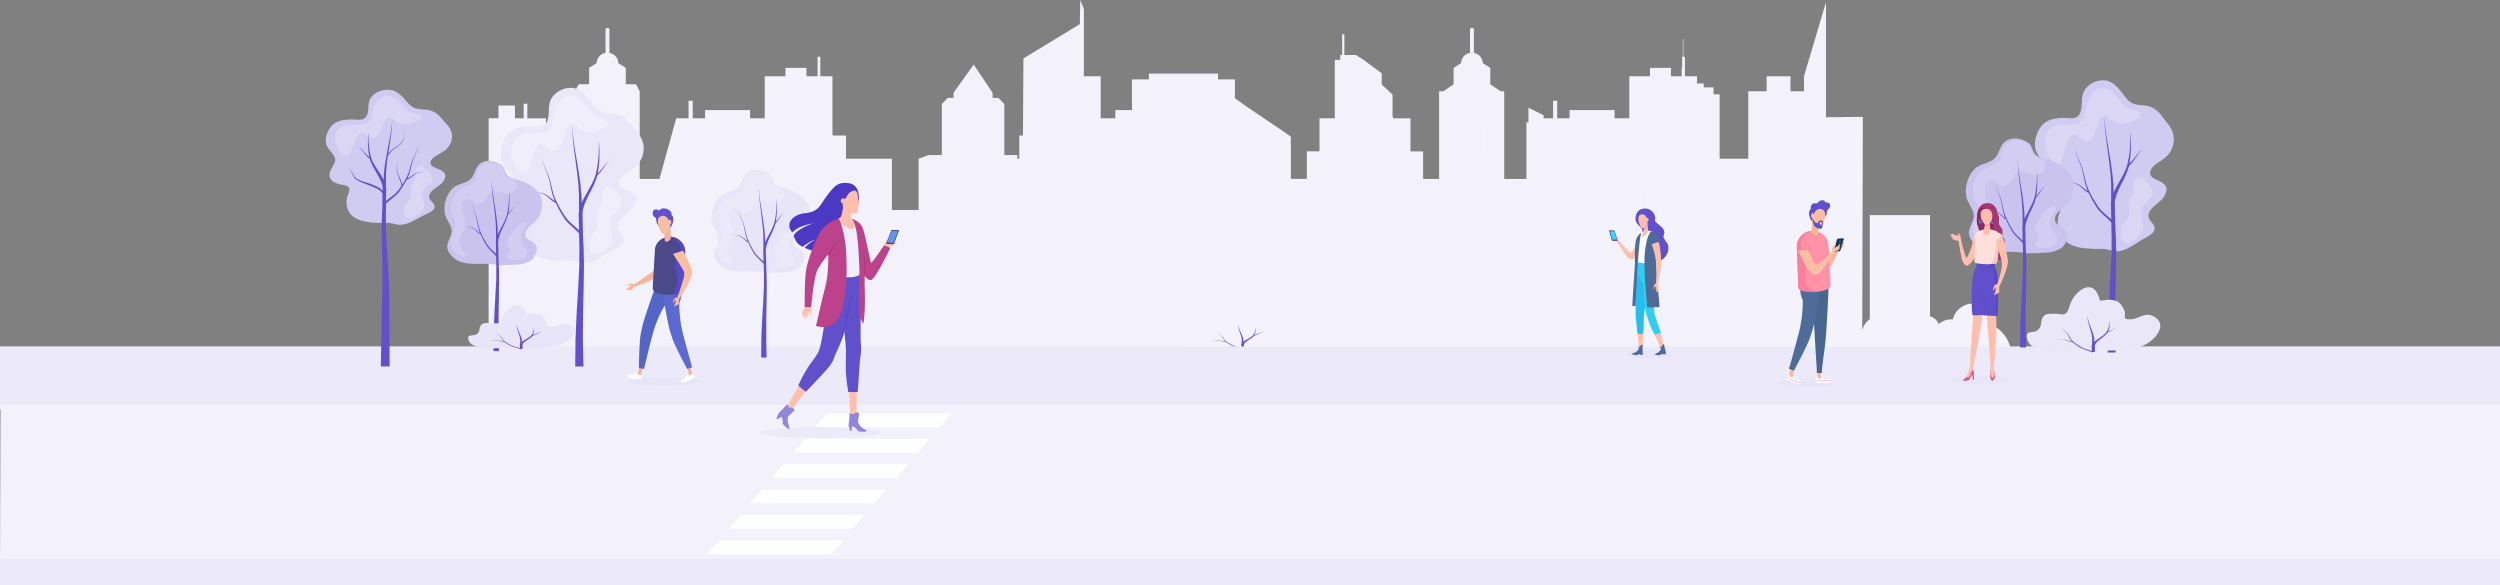<svg id="mockup_cover" data-name="mockup cover" xmlns="http://www.w3.org/2000/svg" xmlns:xlink="http://www.w3.org/1999/xlink" width="1920" height="449.61" viewBox="0 0 1920 449.61">
  <rect x="0" y="0" width="1920" height="449.61" fill="#808080" stroke="none"/>
  <defs>
    <linearGradient id="linear-gradient" x1="-257.957" y1="176.272" x2="-257.711" y2="176.272" gradientUnits="objectBoundingBox">
      <stop offset="0.11" stop-color="#4f6389"/>
      <stop offset="0.27" stop-color="#4f6389"/>
    </linearGradient>
    <linearGradient id="linear-gradient-2" x1="-234.956" y1="121.975" x2="-234.725" y2="121.975" xlink:href="#linear-gradient"/>
  </defs>
  <g id="Layer_1" data-name="Layer 1">
    <path id="Path_563" data-name="Path 563" d="M1385.46,58.56V70.08h-10.34V58.56h-18.34V70.08h-14.11v51.85h-28.93V104.07H1303.3V58.56H1294v-15h-2.11v15h-8.55V52.12H1267.2v6.43h-15.9V90.84H1240V84.53h-34.56v6.32h-9.52V77.32h-3.17V90.83h-9.51V137.4h-28V70.08h-2.81l-7.88-5.34V52.12l-5.79-3.63a8.08,8.08,0,0,0-6.8-7.84v-18a1.52,1.52,0,0,0-3,0v18a8.07,8.07,0,0,0-6.8,7.84l-5.79,3.63V64.74l-7.84,5.34h-3.28v67.33h-12.29V116.26h-9.7V90.86h-13.8V72.62l-8.3-7.73V56.27L1047.27,46l-5.87-3.75h-8.92V26.36h-1.7v15.9h-1.45V46h-4.2V90.84h-11.76v25.4h-9.71v21.15h-12.3v-32.5c-14.18-9.9-29-19.37-42.94-29.42V61h-13V56.54H882.33V61h-13V84.53H856.57v6.32H845.32V58.56H832.41V6.77L829.67,0l-.37,18.54L786,44.88l-.37,59.19h-2.81v17.86h-1.5V119.1h-10V79.92l-4.52-4.77h-4.49V71.21l-14.5-21.6-15.47,21.6v3.94H727.9l-4.57,4.77V119.1h-10.2l-7.64,2.83v39.33H685V121.93H649.75V104.07H639.34V58.56H630v-15h-2.11v15h-8.56V52.12h-16.1v6.43h-15.9V90.84H576.07V84.53H541.5v6.32H532V77.32h-3.17V90.83h-9.49L506.47,137.4H491.29V70.08l-2.8-5.34h-7.87V52.12l-5.79-3.63a8.08,8.08,0,0,0-6.8-7.84v-18a1.52,1.52,0,0,0-3,0v18a8.07,8.07,0,0,0-6.8,7.84l-5.79,3.63V64.74h-7.89l-3.28,5.38v67.33H428.95V116.26h-9.67V90.86H405V79.69h-2.82V90.84h-6.7V81.05h-12.7v9.79h-7.52V331.05H1402.34V1.72Z" fill="#f3f2fb"/>
    <path id="Path_564" data-name="Path 564" d="M1531.18,250.34a14.622,14.622,0,0,0,.15-1.95c0-8.41-7.14-15.22-15.95-15.22a15.79,15.79,0,0,0-15.63,12.18c-.43,0-.86-.07-1.3-.07a14.13,14.13,0,0,0-9.5,3.63,9.92,9.92,0,0,0-6.7-5.94V165.23H1436v79.9a15.179,15.179,0,0,0-5.8,8.49l.47-163.89-47.25.55-.16,58.68h-22.7v1.56l-13.93,36.31v1.56h-6.52l-19.44-15.73V72.43h-4.7V67.12h-7.51v-3h-14.75V52.39h-.89V29.87h-.39V52.39h-.9V64.07h-12.58v3h-8.19v5.31h-5.8V186.9l-3.11-1.64V146.34h-6.09v7.92h-4.29V129h-5.66v25.24h-8.19v18.18l-17.6-9.3V116.36l-8.07-9.95v-.66l-26.48-8V88.5l-11.63-5.74V94.23l-1.54-.47v80.18l-11.74-.82.07-8.05h0V164h-5.08V138l-3.81-1.23-1.81-5-4.42-6.64V118.2h0l-1.42-1.33-3.79-3.54V113l-.88-30.88-.6,13.88.12,17.59-4.31,4.6h0l.08,6.94-3.92,6.64-2.07,4.83-3,1.41h0v26h-6.4v7h-30.65v3.86h-11.31l-1.19-74.08v-.06a.523.523,0,0,0,0-.17h0l-15-24a1.16,1.16,0,0,0-1.37-.17l-35.66,27.13v.06h-.06a.546.546,0,0,0,0,.06l-.06.11a.515.515,0,0,0,0,.13.447.447,0,0,0,0,.06v79.59H1006.9v-45.7H960.6v69.05l-23.54,9.49-1,25c-7.32.2-13.19,5.86-13.19,12.82a12.216,12.216,0,0,0,.12,1.64c-11.2-2.34-16.28,7.57-16.9,14.75h18.85l-1.09.34,76.09-.18c70.28.11,154.36.16,154.36-.32h0l105.87-.25a.92.92,0,0,0,.09.28h284.35A26.02,26.02,0,0,0,1531.18,250.34Z" fill="#f4f3fb"/>
    <path id="Path_594" data-name="Path 594" d="M969.73,254.79l-.43.14-.52.19c-.74.28-1.64.66-2.53,1s-1.81.76-2.56,1l-.43.15.13-.21a4.356,4.356,0,0,0,.3-.63l.13-.31.1-.3c.06-.2.13-.4.17-.6l.11-.57q.079-.5.11-1v-.88a2.882,2.882,0,0,0-.11-.67l-.17-.58.08.59v.68c0,.26-.07.56-.1.88a4.613,4.613,0,0,1-.26,1l-.19.57c-.07.2-.17.39-.26.59l-.14.3-.18.3a4.99,4.99,0,0,1-.39.62c-.16.2-.3.43-.49.63l-.3.31c-.1.11-.24.2-.35.31a15.718,15.718,0,0,1-1.7,1.21c-.62.39-1.28.82-1.91,1.15s-1.24.75-1.78,1.1c-.26.18-.53.35-.75.52l-.34.25v-1.27a7.627,7.627,0,0,0-.18-.9l-.2-.88a8.647,8.647,0,0,0-.29-.82c-.2-.56-.39-1.11-.63-1.64l-.66-1.52-.63-1.39-.53-1.25a10.875,10.875,0,0,1-.4-1.11l-.31-.94c-.12-.57-.2-1-.25-1.33l-.09-.47v.48c0,.31.06.76.12,1.34l.22,1a10.073,10.073,0,0,0,.29,1.11l.4,1.26.49,1.4.52,1.52a16.657,16.657,0,0,1,.47,1.64c.07.28.16.57.2.82l.11.87a7.206,7.206,0,0,1,.09.89l-.11.85-.06.93-.07.92-.15.34a.188.188,0,0,1-.06.14,8.913,8.913,0,0,0,.09,1c-.01.18,0,.32,0,.48v1.3l-.73-.23-1-.28-2.28-.66a20.793,20.793,0,0,1-2.34-.82l-.52-.25-.5-.27c-.33-.18-.7-.36-1-.56l-1-.57c-.34-.2-.63-.4-1-.6l-.47-.3-.42-.31-.43-.31-.2-.16-.17-.16-.35-.33a3.419,3.419,0,0,1-.29-.33l-.27-.33-.23-.33-.82-1.3c-.14-.21-.32-.42-.47-.61a7.656,7.656,0,0,0-.57-.58c-.19-.19-.47-.36-.68-.53l-.34-.25-.29-.25c-.36-.33-.63-.63-.89-.89a6.991,6.991,0,0,0-.76-.68,3,3,0,0,0-.71-.41l-.27-.09h0l.26.1a2.732,2.732,0,0,1,.67.42,6.211,6.211,0,0,1,.7.69c.25.27.49.57.82.9l.27.25.32.25c.2.17.45.35.63.53a4.94,4.94,0,0,1,.52.58,5.82,5.82,0,0,1,.42.61l.75,1.3.2.34.25.34a3.068,3.068,0,0,0,.27.34l.32.33.16.16.2.16.32.26h-.24a2.443,2.443,0,0,1-.66-.14l-.77-.18-.82-.21-.92-.23c-.31-.08-.67-.15-1-.22l-.57-.09h-1.81l-1.17-.06H931.6a2.241,2.241,0,0,1-.66-.06l-.56-.06.54.07a2.489,2.489,0,0,1,.65.07l.86.07,1,.07,1.14.07h1.68l.52.1c.32.07.65.15.93.23l.82.25.82.23.75.2c.22.07.5.11.7.16l.31.07h.27l.51.08h0l.07.07.45.31c.3.2.58.42.9.61l1,.59c.31.2.66.38,1,.57l.47.27.53.26a20,20,0,0,0,2.36.9l2.24.69.92.29.74.25c.39.12.68.24.89.32v.15a16.31,16.31,0,0,1,2-.39c-.06-1.46-.08-3-.08-3v-.24l.09-.29c0-.11.12-.22.2-.35a2.464,2.464,0,0,1,.3-.4,3.77,3.77,0,0,1,.42-.44,6.757,6.757,0,0,1,.54-.48c.19-.16.43-.34.66-.51.47-.35,1-.71,1.59-1.1s1.17-.78,1.74-1.18a13.118,13.118,0,0,0,1.56-1.25,4.5,4.5,0,0,0,.32-.32l.26-.32v-.06l.25-.07.47-.16.51-.2c.71-.29,1.54-.69,2.35-1.08s1.64-.82,2.29-1.08l.47-.2.39-.15.38-.11Z" fill="#6150cc"/>
    <rect id="Rectangle_64" data-name="Rectangle 64" width="1920" height="48.37" transform="translate(0 266.01)" fill="#eceaf9"/>
    <path id="Path_595" data-name="Path 595" d="M1920,435.87H0L.43,311H1920Z" fill="#f3f2fb"/>
    <rect id="Rectangle_65" data-name="Rectangle 65" width="1920" height="20.6" transform="translate(0 429.01)" fill="#eceaf9"/>
    <path id="Path_596" data-name="Path 596" d="M721.23,328.13H626.08l9-10.55h95.15Z" fill="#feffff"/>
    <path id="Path_597" data-name="Path 597" d="M704.7,347.59H609.54l9-10.55h95.15Z" fill="#feffff"/>
    <path id="Path_598" data-name="Path 598" d="M688.16,367.07H593l9-10.55h95.15Z" fill="#feffff"/>
    <path id="Path_599" data-name="Path 599" d="M671.62,386.53H576.47l9-10.55h95.15Z" fill="#feffff"/>
    <path id="Path_600" data-name="Path 600" d="M655.09,406H559.93l9-10.55H664Z" fill="#feffff"/>
    <path id="Path_601" data-name="Path 601" d="M638.54,425.47H543.39l9-10.55h95.15Z" fill="#feffff"/>
    <g id="Group_72" data-name="Group 72">
      <path id="Path_583" data-name="Path 583" d="M1664.77,119.26c6.31-7.29,6.19-16.78.25-24-5.74-6.93-8.19-13.68-19.43-14.39-9.95-.62-11.19-3.52-16-9.83-3.28-4.23-7.78-9.29-14.07-9.38a17.27,17.27,0,0,0-13.76,6.47c-4.2,5.67-2.08,10.58-3.58,16.63-1.2,4.87-3.88,6.45-9.1,6-7.69-.66-16.91.17-21.36,6.15-3.73,5-5.74,11.47-4.53,17.38,1.13,5.74,8.25,11.13,7.6,16.09-.7,5.44-5.6,9.65-4.76,15.35.82,5.43,6,7.44,11.73,8.55,8.71,1.68,3.56,7.75,2.84,13.17-1.27,9.55,2,18.25,13.41,21.83,4.26,1.34,9.53,1.64,14.06,1.85,2.65.12,5.36-.12,8,.07,2.91.2,5.33,1.43,8.11,1.75,7.73.88,16.15-6.28,22.51-9.76,3.85-2.11,9.29-4.59,7.77-9.31-1-2.95-4.64-5-4.39-8.55.43-6.33,9.91-9.78,12.46-15.27,1.23-2.64,2.06-5.27.35-7.58-3.6-4.92-12.14-4.29-11.47-10.3C1651.92,126.66,1660.9,123.73,1664.77,119.26Z" fill="#d0cbf0"/>
      <path id="Path_584" data-name="Path 584" d="M1633.54,82.76c-5.44-3.1-7.42-10.33-12.86-13.28-6.78-3.66-11.37-1.55-14.38,2.88s-4.47,11.33-4.92,16.92c-1.16,3-3.46,5.31-9.17,6.13-8.19,1.17-18.42-1.48-21.26,9.48a21,21,0,0,0,.46,9.73c1.56,6,5.24,11.78,10.71,11.26,2.7-4.48,5.24-22.38,11.42-22.28,2.46,0,4.1,3.36,6.44,4.45,4.73,2.22,6.19-.42,8.5-4.57,2-3.61,2.56-10.39,5.47-13.11,3.43-3.23,5.08-.3,8,1.95,8,6.1,13.32,1.31,21.35-2C1644.63,82.16,1638.24,85.44,1633.54,82.76Z" fill="#dad6f3"/>
      <path id="Path_585" data-name="Path 585" d="M1645.36,136.53c-4.16-2.88-6.69,2.06-6.91,6.64a13,13,0,0,0,.48,4.2,18.44,18.44,0,0,0-4.1,9.9c-.22,3.93,1.37,5.74-.25,9.51-1.11,2.62-3.5,4.4-4.65,6.87-1.89,4.1-2.14,12.18,2.66,12.91,2.52.38,5.84-1.32,8.53-3.65,2.29-2,4.1-4.41,4.6-6.38,1.19-4.92-1.95-9.61-1.37-14.59.72-6.2,8.43-8.59,9-13.43C1653.63,145.52,1647.67,138.12,1645.36,136.53Z" fill="#dad6f3"/>
      <path id="Path_586" data-name="Path 586" d="M1644.66,115.1l-.61.57-.75.82c-1.06,1.16-2.37,2.77-3.67,4.38s-2.62,3.2-3.71,4.3c-.22.24-.43.43-.63.62l.17-.92c.2-.89.27-1.82.4-2.71l.18-1.34.12-1.32c.07-.87.16-1.73.21-2.57l.11-2.46c.08-1.6.06-3.11.08-4.51a34.929,34.929,0,0,0-.11-3.8c-.11-1.13-.12-2.11-.2-2.93l-.3-2.54.16,2.55v2.93c0,1.14-.06,2.4-.08,3.79s-.15,2.89-.31,4.48l-.25,2.46c-.1.82-.23,1.64-.34,2.54l-.19,1.3-.25,1.31c-.18.88-.3,1.76-.53,2.66s-.42,1.83-.68,2.69l-.43,1.32c-.14.44-.34.88-.5,1.31a49.338,49.338,0,0,1-2.46,5.12c-.89,1.64-1.83,3.28-2.74,4.92s-1.78,3.13-2.55,4.63c-.38.75-.77,1.48-1.08,2.2l-.48,1.06v-1.52l-.12-4c0-1.31-.22-2.61-.33-3.9l-.35-3.82c-.13-1.25-.33-2.46-.48-3.7-.33-2.46-.65-4.8-1-7.08l-1.09-6.55-1-6.06-.87-5.47c-.3-1.71-.47-3.33-.67-4.82l-.53-4.1c-.22-2.46-.35-4.43-.47-5.74l-.16-2,.09,2c.07,1.33.13,3.28.27,5.74l.39,4.1c.15,1.49.27,3.11.51,4.83l.68,5.49.82,6.08.86,6.61c.32,2.29.55,4.65.82,7.07.11,1.21.27,2.46.36,3.69l.22,3.78c.06,1.28.19,2.56.2,3.86V154.4l-.2,1.43c0,.21-.06.43-.07.62s.2,3.65.2,4.34v2.1l.11,5.63c-.34-.32-.69-.66-1.09-1l-1.43-1.28c-1-.9-2.19-1.91-3.42-3a29.359,29.359,0,0,1-3.52-3.8c-.26-.36-.56-.71-.82-1.09l-.76-1.19c-.5-.82-1.06-1.64-1.54-2.46l-1.51-2.56c-.51-.87-1-1.77-1.44-2.66-.24-.45-.48-.9-.71-1.35l-.65-1.38-.65-1.39c-.1-.23-.23-.48-.31-.69l-.27-.71-.54-1.43c-.19-.48-.3-1-.45-1.43l-.43-1.43-.36-1.44-1.36-5.65c-.22-.92-.51-1.81-.75-2.7s-.6-1.72-.89-2.55a25.233,25.233,0,0,0-1-2.36c-.17-.38-.34-.75-.53-1.11a10.671,10.671,0,0,1-.44-1.07c-.55-1.43-1-2.75-1.39-3.92s-.82-2.18-1.18-3a8,8,0,0,0-1.08-1.83,2.457,2.457,0,0,0-.41-.43l-.16-.14.15.14a2.46,2.46,0,0,1,.39.43,7.893,7.893,0,0,1,1,1.84c.35.82.71,1.84,1.09,3s.76,2.51,1.27,3.95c.12.36.27.73.42,1.1s.34.75.49,1.12c.31.76.69,1.53,1,2.36s.56,1.64.82,2.54.47,1.77.66,2.69l1.19,5.68.32,1.46.39,1.47c.14.48.25,1,.42,1.47l.5,1.44.25.72c.1.26.2.48.3.72l.49,1.14-.36-.21a11.257,11.257,0,0,1-1-.63c-.35-.27-.75-.52-1.15-.82l-1.25-1c-.43-.35-.89-.7-1.38-1.06s-1-.69-1.52-1l-.82-.44a3.616,3.616,0,0,0-.44-.21l-.44-.16-.43-.16-.47-.13c-.31-.08-.61-.18-.92-.23-.6-.13-1.19-.24-1.74-.33l-1.55-.27c-.47-.1-.92-.16-1.3-.28a10.018,10.018,0,0,1-1-.28l-.82-.29.82.34a10,10,0,0,0,1,.32c.37.13.82.21,1.28.34l1.53.34c.55.12,1.11.25,1.69.4a6.872,6.872,0,0,1,.82.26l.43.14.43.18.43.19a3.325,3.325,0,0,1,.38.21l.77.45c.47.34,1,.67,1.39,1s.87.73,1.27,1.11l1.19,1.06c.37.34.77.64,1.12.93s.75.52,1.06.75a2.415,2.415,0,0,0,.46.3l.39.2.75.39h0l.12.28c.21.47.46.92.68,1.38.47.91.89,1.83,1.38,2.71l1.45,2.61c.47.86,1,1.64,1.47,2.46l.72,1.2a11.428,11.428,0,0,0,.82,1.17,30.11,30.11,0,0,0,3.55,4c1.22,1.15,2.35,2.2,3.35,3.11l1.38,1.29c.42.39.77.76,1.11,1.1.59.56,1,1.07,1.34,1.44l.18,8.91c.1,2.83,0,5.67,0,8.5v6.32l-.1,2.1-.82,16.39-.82,15.35-.2,3.6-.16,3.51-.29,6.67-.26,6.14-.12,2.84v2.68c0,3.47-.07,6.48-.11,9l-.09,7.82h6.17l-.17-7.81c-.06-2.46-.12-5.51-.2-9V248.4c0-1.93,0-4,.06-6.09s0-4.33.06-6.62V232.2l.07-3.61.32-15.36c.07-5.34.16-10.84.24-16.45v-4.24l-.1-4.24c-.06-2.83-.09-5.67-.29-8.52-.31-5.69-.67-22.52-.68-22.83v-.51a2.006,2.006,0,0,1,0-.53l.11-1.25c.07-.46.17-1,.26-1.5a16.7,16.7,0,0,1,.42-1.7,18.207,18.207,0,0,1,.59-1.88c.23-.66.49-1.34.77-2s.61-1.43.94-2.16c.68-1.48,1.46-3,2.28-4.65s1.68-3.28,2.46-5a49.3,49.3,0,0,0,2.22-5.45c.15-.46.33-.9.44-1.37l.37-1.38.06-.24a3.8,3.8,0,0,0,.37-.27c.19-.17.46-.39.69-.63a11.01,11.01,0,0,0,.74-.82c1-1.2,2.23-2.87,3.4-4.54s2.33-3.34,3.28-4.54l.68-.82.56-.6.55-.49Z" fill="#6150cc"/>
      <path id="Path_587" data-name="Path 587" d="M1588.65,155.24c3.79-5.5,5.33-14.89,1.52-20.83-4-6.29-11.58-10.17-19.09-12.29-3.37-1-6.3-1.46-8.31-4-3-3.88-1.42-6.82-6.87-9.56-5.2-2.63-11.78-3.39-16.22.32s-4,9.6-8.28,13.27c-3.57,3-9.09,3.45-13,6.11-6.83,4.68-9.54,15.2-8.43,22.21.88,5.58,6.38,10.8,5.89,15.63-.71,6.93-6.68,11-1.92,18.13,3.54,5.32,8.32,7.59,13.64,8.55,8.87,1.59,19.27-.48,28,1.84,0,0,17.62-.3,20.55-1.16,5.74-1.69,8.89-3.28,10.73-8.26,1-2.56,1.6-5.11.28-7.37-2.79-4.74-9.4-4.16-8.91-10C1578.71,162.43,1585.66,159.58,1588.65,155.24Z" fill="#c9c3ed"/>
      <path id="Path_588" data-name="Path 588" d="M1569.93,124.07c-.75-1.12-1.76-2.36-3.09-2.46a6.88,6.88,0,0,1-5.61-3.37c-1.69-2.58-2.2-5.83-2.91-6.67a10.919,10.919,0,0,0-4.79-3.2,12.8,12.8,0,0,0-10.49.91,11.42,11.42,0,0,0-5.21,6.1c-1.13,2.82-.75,6.79-3.33,8.7a47.241,47.241,0,0,1-7,4.1c-3.39,1.71-6.48,3.28-8.46,6.2a20.67,20.67,0,0,0-3.44,15.3c.59,3.38,2.7,5.25,3.13,8.69.47,3.74-.39,5.8-1.78,9.11-2.27,5.46-3.21,9.06.39,14.58,2.2,3.38,9.83,6,11.76,4.58,1.53-1.11-4.92-2.74-6.26-11.37-.87-5.65,3.83-8.8,4.62-13.8,1-6.42-5.33-13.8-2.61-20,1-2.38,3.41-3.67,7.24-2.46,2,.65,2.42,2.94,4.56,3.62,7.6,2.46,8.28-9.88,14.89-10.65,6.06-.68,10.29,4.72,16.39.66C1571.71,130.15,1571.95,127.06,1569.93,124.07Z" fill="#d3cef1"/>
      <path id="Path_589" data-name="Path 589" d="M1574.72,173.72c-.67-4.17.67-7.37,2.89-10.58,1-1.53,2.33-2.46.82-4a2.7,2.7,0,0,0-3-.25,16.653,16.653,0,0,0-4.49,3.19c-1.72,1.64-3.19,3.62-3.48,5.31a19.728,19.728,0,0,0-3,3.7c-1.64,2.87-1.48,4.92-.14,7.92.48,1.09,1.89,3.2,1.37,4.56-.45,1.18-2,1.17-2.56,2.2a2.46,2.46,0,0,0,1.25,3.76c1.84.89,4.92,1.06,7.79.61,3.16-.49,6.12-1.73,7-3.55a5.64,5.64,0,0,0-.23-5.47C1577.59,178.59,1575.13,176.27,1574.72,173.72Z" fill="#d3cef1"/>
      <path id="Path_590" data-name="Path 590" d="M1570.75,142.19l-.46.46-.56.62c-.82.93-1.77,2.22-2.74,3.51s-2,2.57-2.77,3.45c-.16.19-.33.34-.47.49a3.826,3.826,0,0,1,.13-.74c.15-.72.2-1.46.3-2.18l.13-1.07.09-1.06c.06-.7.12-1.38.16-2.06l.09-2c.06-1.28,0-2.46.06-3.61a29.391,29.391,0,0,0-.08-3c-.08-.9-.09-1.7-.15-2.35l-.22-2,.11,2V135c0,.91,0,1.93-.07,3s-.11,2.32-.24,3.6l-.18,2c-.07.66-.17,1.34-.25,2l-.14,1-.18,1c-.13.7-.22,1.42-.4,2.14s-.31,1.47-.51,2.15l-.32,1.06a8.326,8.326,0,0,1-.38,1,41.027,41.027,0,0,1-1.82,4.1c-.66,1.34-1.37,2.65-2,3.93s-1.32,2.52-1.9,3.71c-.28.61-.57,1.18-.82,1.76l-.36.82V167.2l-.09-3.18c0-1-.16-2.1-.25-3.13l-.26-3.07c-.1-1-.25-2-.36-3-.25-1.95-.48-3.85-.78-5.68l-.82-5.29-.77-4.86-.65-4.39c-.22-1.38-.35-2.67-.5-3.87l-.39-3.28c-.16-2-.26-3.56-.34-4.62l-.12-1.64.06,1.64c0,1.07.1,2.64.2,4.63l.29,3.28c.11,1.2.2,2.5.38,3.88l.51,4.41.61,4.92.65,5.3c.24,1.84.41,3.73.6,5.68.08,1,.2,2,.27,3l.16,3c0,1,.14,2,.15,3.1s0,2.11,0,3.18v6.38l-.15,1.15a4.293,4.293,0,0,1-.06.49c0,.15.16,2.93.15,3.48v1.68q0,2.24.09,4.51c-.25-.25-.52-.53-.82-.82l-1.07-1c-.77-.72-1.64-1.53-2.55-2.46a22.991,22.991,0,0,1-2.62-3c-.2-.29-.41-.57-.59-.88l-.56-1c-.38-.65-.82-1.29-1.15-2l-1.12-2.06c-.38-.7-.71-1.42-1.07-2.14-.17-.36-.36-.72-.53-1.09l-.48-1.11-.48-1.11c-.07-.18-.17-.38-.23-.55l-.2-.57-.4-1.15c-.14-.38-.22-.77-.34-1.15l-.32-1.15-.27-1.15-1-4.53c-.16-.74-.38-1.46-.56-2.16s-.44-1.38-.66-2a15.162,15.162,0,0,0-.82-1.89c-.13-.3-.25-.6-.39-.89s-.23-.57-.34-.86c-.41-1.14-.72-2.21-1-3.15a20.711,20.711,0,0,0-.88-2.41,6.554,6.554,0,0,0-.82-1.47,1.905,1.905,0,0,0-.3-.34l-.11-.11.11.12a1.892,1.892,0,0,1,.3.34,6.484,6.484,0,0,1,.76,1.48c.26.66.53,1.48.82,2.46s.56,2,.95,3.17c.09.29.2.58.31.88s.25.6.37.9c.23.62.52,1.23.72,1.89s.43,1.34.6,2,.35,1.42.49,2.15l.89,4.56.24,1.17.3,1.18c.11.39.18.82.31,1.17l.37,1.15.19.57c.07.21.15.38.23.58l.37.91-.27-.17a8.726,8.726,0,0,1-.74-.51,10.269,10.269,0,0,1-.82-.68l-.93-.82a12.834,12.834,0,0,0-1-.82l-1.14-.82-.63-.35-.33-.17-.33-.13-.33-.13-.34-.11c-.23-.07-.46-.14-.68-.19-.45-.11-.89-.19-1.3-.26l-1.16-.21c-.35-.08-.69-.13-1-.22a7.079,7.079,0,0,1-.72-.22l-.61-.24.6.27a7.067,7.067,0,0,0,.71.26,9.281,9.281,0,0,0,1,.27l1.15.28c.41.09.82.2,1.26.32a2.5,2.5,0,0,1,.64.2l.32.12.32.15.32.15.28.17.57.36a12.562,12.562,0,0,1,1,.82c.28.28.65.59,1,.88l.89.82c.28.27.57.52.82.75a6.986,6.986,0,0,0,.82.6l.34.24.3.16.56.32h0l.09.22c.16.38.34.74.51,1.11.34.73.66,1.47,1,2.18l1.08,2.1c.35.69.75,1.34,1.1,2l.54,1c.19.33.4.63.61.94a23.766,23.766,0,0,0,2.64,3.24c.91.93,1.75,1.76,2.5,2.46l1,1c.31.32.57.62.82.88.43.45.75.86,1,1.16l.14,7.15c.07,2.27,0,4.55,0,6.82v5.06l-.07,1.68-.59,13.16-.63,12.29-.15,2.89-.11,2.82-.21,5.35-.2,4.92-.09,2.29v2.15c0,2.78-.06,5.2-.08,7.2l-.07,6.27h4.6l-.13-6.27c0-2-.09-4.42-.15-7.2V235.88l.06-2.89.24-12.29c.06-4.28.11-8.7.17-13.19v-3.38l-.07-3.4q0-3.405-.21-6.83c-.23-4.56-.5-18-.51-18.32v-.84l.08-1a8.117,8.117,0,0,1,.2-1.2c.07-.42.2-.88.31-1.37s.27-1,.44-1.52.36-1.07.57-1.64.46-1.14.7-1.74c.51-1.19,1.09-2.46,1.7-3.73s1.25-2.63,1.86-4a41.222,41.222,0,0,0,1.64-4.27c.11-.37.25-.73.34-1.1l.28-1.11v-.19l.27-.21c.14-.14.34-.31.51-.51s.37-.41.55-.66c.77-1,1.64-2.3,2.54-3.64s1.74-2.67,2.46-3.64l.51-.65.43-.48.41-.39Z" fill="#6150cc"/>
      <path id="Path_591" data-name="Path 591" d="M1654.21,243.11c-7.06-4-11.82,2.27-18.54,2.15s-2-2.69-4.46-7.54c-3.37-6.74-6-6.83-10.53-7.52-2.34-.36-5.38,1-8,.55-2.2-9.55-7.1-11.39-11.87-9.48a16.532,16.532,0,0,0-5.29,3.64,23.759,23.759,0,0,0-6.06,10c-2.65,9.46-5.35,5.79-11.8,6.06-2.4.1-6.22-.36-8,1.7-3.5,4-.55,7.63-4.92,11.06-3.48,2.76-10.32-.89-7.51,7.59,1.15,3.48,4.57,5.56,8.49,6.79,7,2.19,15.57,1.69,15.57,1.69l47.06-.72c2.41.77,11.39-1.06,18.46-4.1a25.4,25.4,0,0,0,8.69-6.65C1659.65,253.39,1661.38,247.13,1654.21,243.11Z" fill="#eae8f8"/>
      <path id="Path_592" data-name="Path 592" d="M1627.08,251l-.53.2-.65.28c-.93.41-2.06,1-3.19,1.56s-2.28,1.13-3.22,1.53l-.55.22.16-.32a7,7,0,0,0,.38-.93l.17-.46.11-.45c.07-.3.16-.6.21-.89l.13-.82c.09-.55.09-1.07.13-1.55a6,6,0,0,0,0-1.3,5.3,5.3,0,0,0-.13-1l-.21-.87.1.87v1c0,.39-.08.82-.12,1.3a7.775,7.775,0,0,1-.33,1.54l-.24.82c-.09.29-.21.58-.33.88l-.17.45-.22.45a7.846,7.846,0,0,1-.49.92c-.2.31-.39.63-.61.93l-.38.46c-.12.16-.3.3-.44.46a20.171,20.171,0,0,1-2.14,1.8c-.82.58-1.64,1.15-2.39,1.71s-1.55,1.1-2.23,1.64c-.33.26-.67.52-1,.77l-.43.37v-1.88a13.276,13.276,0,0,0-.23-1.34l-.25-1.3c-.09-.43-.25-.82-.37-1.26a21.384,21.384,0,0,0-.82-2.41l-.82-2.24-.82-2.07-.66-1.86c-.23-.58-.36-1.13-.51-1.64l-.39-1.39c-.16-.82-.25-1.52-.32-2l-.11-.7v.7c0,.46.07,1.12.16,2l.27,1.4a16.38,16.38,0,0,0,.37,1.64l.51,1.88.62,2.07.65,2.25c.24.78.41,1.59.59,2.42.08.42.2.82.25,1.26l.14,1.3a12.639,12.639,0,0,1,.11,1.32l-.07,1.36-.07,1.38-.1,1.35-.19.49c0,.07-.06.15-.07.21s.13,1.25.11,1.48,0,.48,0,.72v1.93l-.91-.34-1.2-.42-2.87-1a23.689,23.689,0,0,1-2.94-1.25c-.21-.12-.46-.24-.66-.36l-.63-.39c-.42-.27-.88-.54-1.28-.82l-1.25-.82c-.42-.29-.82-.59-1.19-.89l-.59-.45-.53-.47-.53-.47a2.855,2.855,0,0,1-.25-.23l-.22-.24-.4-.49a4.863,4.863,0,0,1-.36-.48l-.34-.48-.29-.49-1.08-1.92c-.17-.31-.4-.61-.6-.91s-.48-.58-.71-.86-.58-.54-.82-.82l-.43-.38-.37-.36a16.806,16.806,0,0,1-1.12-1.33,9.518,9.518,0,0,0-1-1,3.7,3.7,0,0,0-.9-.61,2.089,2.089,0,0,0-.34-.14h-.01a2,2,0,0,1,.33.14,3.381,3.381,0,0,1,.82.61,8.593,8.593,0,0,1,.89,1c.31.39.61.82,1,1.34a4.788,4.788,0,0,0,.34.37l.4.38c.25.25.56.52.82.82s.46.57.65.82a5.717,5.717,0,0,1,.53.91l.94,1.93.25.49.31.5a4.539,4.539,0,0,0,.34.5l.4.48.2.25.25.25.4.39-.3-.07c-.25-.06-.54-.11-.82-.2s-.64-.16-1-.27l-1.06-.32-1.16-.34q-.585-.165-1.29-.33l-.71-.14a.754.754,0,0,1-.37-.07h-.38l-.38-.07h-.39l-.78-.07-1.47-.09-1.32-.07a9.8,9.8,0,0,1-1.1-.07,2.625,2.625,0,0,1-.82-.08l-.7-.09.68.11a8,8,0,0,1,.82.1c.32,0,.69.07,1.08.1l1.3.1,1.43.11a6.709,6.709,0,0,1,.72.07h.36l.36.06.36.06.32.07.65.15c.4.11.82.22,1.17.34l1.06.36,1,.34c.31.11.65.2.94.3s.62.17.89.24l.39.1.34.07.64.12h0l.1.09.56.47c.39.3.74.61,1.14.91l1.2.88c.39.29.82.56,1.22.82l.6.4c.2.14.45.26.67.39a22.878,22.878,0,0,0,3,1.33l2.81,1,1.16.42.93.36c.49.18.82.35,1.12.48v.22a17.769,17.769,0,0,1,2.46-.57c-.07-2.16-.11-4.41-.11-4.47v-.17a.25.25,0,0,1,0-.18l.11-.43a5.692,5.692,0,0,1,.25-.52,3.69,3.69,0,0,1,.38-.59,5.375,5.375,0,0,1,.52-.66,9.06,9.06,0,0,1,.68-.71c.24-.25.54-.5.82-.75.6-.52,1.28-1.07,2-1.64s1.47-1.15,2.2-1.75a17.334,17.334,0,0,0,2-1.85,5.389,5.389,0,0,0,.4-.48l.34-.48v-.08l.32-.1c.16-.07.39-.14.59-.23s.43-.18.64-.29a33.789,33.789,0,0,0,3-1.64c1-.62,2-1.18,2.88-1.64l.59-.29.49-.21.47-.17Z" fill="#6150cc"/>
      <g id="girl3">
        <ellipse id="Ellipse_271" data-name="Ellipse 271" cx="22.19" cy="3.35" rx="22.19" ry="3.35" transform="translate(1498.31 288.49)" fill="#e7e5f7"/>
        <path id="Path_622" data-name="Path 622" d="M1521.35,186.11a15.354,15.354,0,0,0,.42-1.71,19.4,19.4,0,0,0-6-2.32,17.331,17.331,0,0,0-.58,2.46,29.66,29.66,0,0,1,6.11,2Z" fill="#f4cac1"/>
        <path id="Path_623" data-name="Path 623" d="M1515.14,184.37a4.85,4.85,0,0,0-.07.53,22.016,22.016,0,0,1-.62,3.33c-.87,3.69-3.59,10-4.32,9.88,0,0-1.78-5-2.56-7.85-.63-2.26-1.4-5.74-1.8-8a6.479,6.479,0,0,0-1.47-3.16c-.26-.23-.39-.61-.63-.3-.21.88.61,1.46.56,2.34a14.623,14.623,0,0,0-1.56-.38c-.61-.17-1.26-.27-1.85-.49a13.458,13.458,0,0,0-1.31-.69c-.27-.07-.59,0-.51.4s.18.32.34.5c-.15-.16-1.24-1.07-1.34-.48,0,.19.29.52.4.66s.41.28.48.48c-.27-.35-.82-.48-.68.12.11.42.56.71.88,1,.15.12.75.52.9.61s.25.22.4.25c-.26,0-.82-.49-1,.09s1,.82,1.58,1.07c.24.1,3.36.92,3.35.67.07,1.38,1.74,13.44,3.18,16.17s2.46,3.38,4.1,2.46c3.67-2.11,6.92-9.18,7.88-11.61a35.9,35.9,0,0,0,1.72-5.48,29.654,29.654,0,0,0-6.05-2.12Z" fill="#ffbfae"/>
        <path id="Path_624" data-name="Path 624" d="M1522,181.67c-.08-1.72-.65-3.28-2.39-3.6-1.49-.26-2.52.87-3.22,2.32a12.3,12.3,0,0,0-.68,1.79,18.269,18.269,0,0,1,6,2.46,13.989,13.989,0,0,0,.25-3Z" fill="#fce0d9"/>
        <path id="Path_625" data-name="Path 625" d="M1537.86,179.12v-.38c.11-2,0-2.88-1.27-4.37a5.2,5.2,0,0,1-1.39-4.15,15.15,15.15,0,0,0-.12-3.93,17.636,17.636,0,0,0-.92-2.28,15.913,15.913,0,0,1-.35-1.89,9.63,9.63,0,0,0-1.9-3.7,6.84,6.84,0,0,0-5.69-2.4,7.14,7.14,0,0,0-6.84,4.84,20.2,20.2,0,0,0-1.08,5.47,18.091,18.091,0,0,0,.43,6.78,16.2,16.2,0,0,1,1.24,4c.06,1.33-.82,2.59-1.09,3.77a6.821,6.821,0,0,0,.5,3.83c.39,1.21-.06,2.46.34,3.69s1.47,1.73,2.33,2.61.63,2.27.56,3.63a3.22,3.22,0,0,0,1.58,3.28,12.63,12.63,0,0,0,4.56,2.55,10.57,10.57,0,0,0,9.38-2.77,6.93,6.93,0,0,0,2-4.18c.22-1.77-1.07-2.77-1.12-4.42,0-1.43.93-2.68.72-4.15a7.151,7.151,0,0,0-1.33-2.92,4.411,4.411,0,0,1-.57-2.95Z" fill="#a53773"/>
        <path id="Path_626" data-name="Path 626" d="M1533.93,187l-.16-.75a41.95,41.95,0,0,1-.66-6.42,4.919,4.919,0,0,0-1.3-3.2c-1.89-2.58.55-5.21-1.2-7.9A39.636,39.636,0,0,1,1528,165c-.75-1.48-1.39-4.1-2.93-5s-3.86,0-5.45.61c0,.08-.08.16-.11.25a20.174,20.174,0,0,0-1.08,5.47,18.07,18.07,0,0,0,.43,6.78,16.225,16.225,0,0,1,1.24,4c.06,1.33-.82,2.59-1.09,3.77a6.81,6.81,0,0,0,.5,3.83c.39,1.21-.06,2.46.34,3.69s1.47,1.73,2.33,2.61.63,2.27.56,3.63a3.22,3.22,0,0,0,1.58,3.28,12.641,12.641,0,0,0,4.56,2.55l.34.07a17,17,0,0,1,3.79-8.33C1534.44,190.42,1534.31,189,1533.93,187Z" fill="#8c2a64"/>
        <path id="Path_627" data-name="Path 627" d="M1533.94,177.94a15.771,15.771,0,0,0-5.91-1.76c-3.38-.21-6.8.13-8.9,1.83-.75.62-1.47,2.71-1.89,5.21-.27,1.64-.14,4.34-.35,6.38a52.4,52.4,0,0,0-.39,6.85c0,1.57-.2,3.28-.21,3.84a2.25,2.25,0,0,0,1.64,2.06,43.071,43.071,0,0,0,8.72,1.07,3.93,3.93,0,0,0,4-1.86,14.168,14.168,0,0,0,2-4.1,33.176,33.176,0,0,0,1.16-4.92,50.083,50.083,0,0,0,.13-14.6Z" fill="#fce0d9"/>
        <path id="Path_628" data-name="Path 628" d="M1535.27,178.95a5.162,5.162,0,0,0-1.33-1c-.62,8.76-.56,24.76-7.32,25.48.82,0,1.64,0,2.31.06a15,15,0,0,0,3.35-.38,4.84,4.84,0,0,0,2-3.2c.21-3.79,1.13-11,1.22-11.65a31.6,31.6,0,0,0-.2-9.3Z" fill="#f4cac1"/>
        <path id="Path_629" data-name="Path 629" d="M1514.92,284s1.4,1.64,1.18,2.46l-.22.76.12,4.56h-.71l-.7-4.24s-2,4.15-2.68,4.48a8.36,8.36,0,0,1-4,.29c-1.18-.29,1.06-1.53,1.06-1.53l4-4.22Z" fill="#d35e82"/>
        <path id="Path_630" data-name="Path 630" d="M1512.18,284.34a13.073,13.073,0,0,1,.49-1.26l2.87-43.81h7.38c0,.62-2.27,16.39-4.37,27.24-1.81,9.33-3.44,16.86-3.44,16.86s-.82,1.83-1,2.46c-.48,1.19-1.7,4.42-2.77,4.28a1,1,0,0,1-.91-.82C1510.31,288.88,1512,284.87,1512.18,284.34Z" fill="#ffbfae"/>
        <path id="Path_631" data-name="Path 631" d="M1531.31,283.52s1,4.47,1,4.75a4.151,4.151,0,0,1-.78,2.8c-.47.69-1,1.48-1.54,1.35s-1.07-1.16-1.32-1.92a12.09,12.09,0,0,1,0-6c.3-1.27.82-2,1.43-2C1530.59,282.52,1531,282.84,1531.31,283.52Z" fill="#d35e82"/>
        <path id="Path_632" data-name="Path 632" d="M1526,245c-.08-1.64-.16-3.22-.21-4.78,2.46-.2,4.92-.52,7.38-.89-.16,4,.26,11.75.07,16.58-.55,13.22-1.75,23.94-1.78,24.19l-.23,2.37.66,5.21s-.07,2.3-1.43,2.36c-.6,0-1.34,0-1.89-2.24-.07-.26.2-2.74.2-3.28s.07-1.38.07-1.38-1.13-16.67-1.18-17.73C1527.47,262.09,1526.44,254.41,1526,245Z" fill="#ffbfae"/>
        <path id="Path_633" data-name="Path 633" d="M1525.15,173.5a3.33,3.33,0,0,0,3.16-1.42l-.11-2.11v-.43h-3.56s-.13,2-.3,3.42A1.37,1.37,0,0,0,1525.15,173.5Z" fill="#f4ab9d"/>
        <path id="Path_634" data-name="Path 634" d="M1524.53,180.27a3,3,0,0,0,1.84.14,3.91,3.91,0,0,0,2.35-2.88,12.56,12.56,0,0,0-.22-1.42l-.21-4a3.33,3.33,0,0,1-3.16,1.42,1.37,1.37,0,0,1-.82-.57,10.421,10.421,0,0,1-.16,1.06,18.043,18.043,0,0,0-.39,2.34,4.265,4.265,0,0,1-.29.49,6.7,6.7,0,0,0,.3,2.69,1.36,1.36,0,0,0,.75.75Z" fill="#ffbfae"/>
        <path id="Path_635" data-name="Path 635" d="M1524.7,160.47a3.66,3.66,0,0,0-2.89,1.5c-.82,1.22-.73,3-.4,5.08.25,1.58,2.67,5.88,3.92,5.74a4.65,4.65,0,0,0,2.36-1.12,6.42,6.42,0,0,0,2.32-4.79h0a6.06,6.06,0,0,0-.26-3.18,4.34,4.34,0,0,0-5.05-3.23Z" fill="#ffbfae"/>
        <path id="Path_636" data-name="Path 636" d="M1538.28,182.27a5.726,5.726,0,0,0-.42-1.18c-.92-1.47-2.2-2.58-3.86-2-1.43.48-1.77,2-1.64,3.57a17.91,17.91,0,0,0,.42,2.2,7.42,7.42,0,0,1,5.5-2.57Z" fill="#fce0d9"/>
        <path id="Path_637" data-name="Path 637" d="M1538.85,184.27c-.2-.82-.39-1.47-.56-2a7.64,7.64,0,0,0-5.54,2.3c.16.62.35,1.34.58,2.12C1534.79,184.59,1536.73,184.22,1538.85,184.27Z" fill="#f4cac1"/>
        <path id="Path_638" data-name="Path 638" d="M1534.13,242.65c.18-1.87.48-19.19.38-24-.09-4.28-.56-6.14-.7-8.19-.1-1.43-1.89-5.3-1.89-5.3l.3-2.55a48.72,48.72,0,0,1-14.16-.41l-.35,2.76a27.341,27.341,0,0,0-2.61,7.5c-.74,6-1.34,22.76-.26,29.45,2.5.72,5.15-.2,8.15.12a94.327,94.327,0,0,0,11.16.61Z" fill="#6150cc"/>
        <path id="Path_639" data-name="Path 639" d="M1518.89,223.51a39.8,39.8,0,0,1,5.79,7.42c1.93,3.57,1.34,4.46,1.34,4.46Z" fill="#5847ca"/>
        <path id="Path_640" data-name="Path 640" d="M1521.48,232.11a22,22,0,0,1,3.23,4.1c1.07,2,.75,2.46.75,2.46Z" fill="#5847ca"/>
        <path id="Path_641" data-name="Path 641" d="M1534.42,218.69c-.09-4.28-.56-6.14-.7-8.19-.1-1.43-1.89-5.3-1.89-5.3l.3-2.55c-1.07.14-2.24.23-3.47.29a6.3,6.3,0,0,1-2.71,3.28c3.28-1.64,5,.28,5.5,3.36.34,11,2.1,22.18,1.25,33.16h1.3C1534.22,240.81,1534.52,223.48,1534.42,218.69Z" fill="#5847ca"/>
        <path id="Path_642" data-name="Path 642" d="M1522.12,169.14v.18c0,.68-.39,1.2-.77,1.19s-.66-.59-.63-1.26a1.27,1.27,0,0,1,.61-1.16h-.19c-.63,0-1.18.75-1.24,1.74s.41,1.84,1,1.87,1.18-.75,1.24-1.74a2.7,2.7,0,0,0-.06-.77Z" fill="#3f98e8"/>
        <path id="Path_643" data-name="Path 643" d="M1531.31,169.53v.18c0,.68-.38,1.2-.77,1.19s-.66-.59-.63-1.26a1.27,1.27,0,0,1,.61-1.16h-.19c-.63,0-1.18.75-1.24,1.74s.41,1.84,1,1.87,1.18-.75,1.24-1.74a2.7,2.7,0,0,0-.02-.82Z" fill="#3f98e8"/>
        <path id="Path_644" data-name="Path 644" d="M1542,199.69c-.23-1.49-2.36-15.4-3.15-15.42-2.11,0-4.1.32-5.53,2.46q1.71,6.07,3.58,12.11c1.4,4.53.1,8.56-1,13.11-.26,1-1,3.19-1.64,5.36-.2.34-.4.71-.43.78-.11.25-.82.38-1.11.49a2.35,2.35,0,0,0-1.08.89,4.85,4.85,0,0,0-.26.45c-.07.15-.29,1-.33,1.19s-.19.48-.25.73-.23.48-.17.74a.28.28,0,0,0,.3.24c.24,0,.42-.31.53-.49.23-.39.4-.82.61-1.2.09-.16.35-.61.52-.38s.07.65.07.92a9.91,9.91,0,0,1-.5,3.2c-.3.72-.82,1.46-.52,1.79s.71-.19.91-.52a2.2,2.2,0,0,0,.3-.66.34.34,0,0,0,.26.41h.07c.51,0,.54-.71.54-.71s.17.38.51.31.3-.56.3-.56,0,.1.43.08.43-1.09.43-1.09V220.1a97.531,97.531,0,0,0,4-8.92C1541,206.93,1542.39,202.28,1542,199.69Z" fill="#ffbfae"/>
      </g>
      <g id="girl2">
        <ellipse id="Ellipse_272" data-name="Ellipse 272" cx="18.51" cy="2.79" rx="18.51" ry="2.79" transform="translate(1248.19 269.31)" fill="#e7e5f7"/>
        <path id="Path_645" data-name="Path 645" d="M1256.52,270.92l2.39-2.28-.41-4.2s-.06-.5-.28-2.63c-.09-.89-.31-2.86-.57-5.25,1.45,0,2.92-.07,4.4-.07,0,1-.11,2-.16,2.89-.15,2.22-.72,9.9-.72,9.9a10.688,10.688,0,0,1,0,1.18,1.909,1.909,0,0,1-.23,1.07c-.21.23-.91.21-1.39.16a2.09,2.09,0,0,1-.49-.06l-2.46.66a8.36,8.36,0,0,1-1.81-.45C1254.62,271.73,1256.52,270.92,1256.52,270.92Z" fill="#ffbfae"/>
        <path id="Path_646" data-name="Path 646" d="M1256.13,241.41c0-3.57.29-33.37.29-33.37a7.29,7.29,0,0,1,3.28,0c1.81.43,4,1.72,5.2,5.12a20,20,0,0,1,.7,7.18c-.34,8.63-3.2,20.26-3.16,22.71s-.13,8.58-.37,13.39c-1.49,0-3,0-4.4.07C1257,250.75,1256.13,242.39,1256.13,241.41Z" fill="#26bfed"/>
        <path id="Path_647" data-name="Path 647" d="M1275.71,256.41c.57,2.15,2.46,11.68,2.46,11.68a10.476,10.476,0,0,1,.42,1.1,1.92,1.92,0,0,1,.12,1.09c-.13.29-.82.51-1.27.63l-.48.11-2.51,1.24a7.875,7.875,0,0,1-1.64.11.82.82,0,0,1-.59-.23c-.09-.15.11-.39.39-.63a10,10,0,0,1,1.19-.82l2.06-2.42-1.7-3.83-1.09-2.39c-.82-1.74-1.64-3.49-2.34-4.86,1.59-.53,3.28-1,4.84-1.42A4.55,4.55,0,0,0,1275.71,256.41Z" fill="#ffbfae"/>
        <path id="Path_648" data-name="Path 648" d="M1258.1,184.17s-1,2.06-1.93,4.15c-1.07,2.46-2.84,5.49-3.9,5.55-.73,0-5-4.65-5-4.65-1.78-1.9-3.45-3.81-4.4-4.92a1.082,1.082,0,0,0,.08-.2,2.829,2.829,0,0,0,.12-1.57,3.429,3.429,0,0,0-1.12-1.31c-.41-.38-.47-.57-.69-.64s-.53.07-.24.6,1,.89,1.09,1.17-.29.41-1,.1a5.859,5.859,0,0,1-1.79-1.21c-.37-.41-.7-1-1-.86s0,.6.13.82a1.568,1.568,0,0,0,.33.4s-.22-.16-.31.15.32.6.32.6a.34.34,0,0,0-.29.31.39.39,0,0,0,.27.38s-.07,0-.13.31.56.62.56.62a13.448,13.448,0,0,0,2.19,1h.07c.7,1.19,6.39,10.42,8.06,12.13a7.58,7.58,0,0,0,2.7,2,3.14,3.14,0,0,0,2.76-.82c3.87-2.92,7.24-12.29,7.24-12.29Z" fill="#ffbfae"/>
        <path id="Path_649" data-name="Path 649" d="M1242,184.51l-1.94-6.8a.68.68,0,0,0-.52-.48l-3.15-.25a.26.26,0,0,0-.16,0,1.322,1.322,0,0,0-.24.22.37.37,0,0,0,0,.29l1.94,6.8a.731.731,0,0,0,.2.33.56.56,0,0,0,.32.16l3.15.25a.26.26,0,0,0,.15,0,1.4,1.4,0,0,0,.24-.2.35.35,0,0,0,0-.31Z" fill="#242347"/>
        <path id="Path_650" data-name="Path 650" d="M1242,184.51c.07.25,0,.43-.27.42l-3.15-.25a.68.68,0,0,1-.52-.48l-1.94-6.8c-.07-.25,0-.43.27-.42l3.15.25a.68.68,0,0,1,.52.48Z" fill="#6150cc"/>
        <path id="Path_651" data-name="Path 651" d="M1241.69,184l-3.47-.29-1.78-6.21,3.47.28Z" fill="#31d8ff"/>
        <path id="Path_652" data-name="Path 652" d="M1238.23,177.47c0,.09,0,.16-.1.16a.25.25,0,0,1-.2-.18c0-.09,0-.16.1-.16A.25.25,0,0,1,1238.23,177.47Z" fill="#95b6e0"/>
        <path id="Path_653" data-name="Path 653" d="M1240.69,184.32c0,.07,0,.13-.08.13l-1-.08a.2.2,0,0,1-.16-.15h0c0-.07,0-.13.08-.13l1,.08a.2.2,0,0,1,.16.15Z" fill="#95b6e0"/>
        <path id="Path_654" data-name="Path 654" d="M1280.73,187.11a22.258,22.258,0,0,1-3.07-4.78c-.43-1.14.59-2.41.53-3.72a6.25,6.25,0,0,0-2.41-4.58c-1.52-1.37-3.42-2.52-4.63-4.31-.35-.52.14-1.27.11-1.93a7.89,7.89,0,0,0-8.13-7.65h-.26c-4.19.18-7,3.46-6.77,8.3.16,3.75,3.8,5.13,5.24,8,.43.82-.34,1.9-.29,2.92.1,2.33,2,3.86,2.68,5.81a4.106,4.106,0,0,1,.18.82c.23,2-.66,6.36-.57,8.55a7.83,7.83,0,0,0,1.58,4.78c4.85,3.88,10.57,2,13.82-1.92a10.27,10.27,0,0,0,1.99-10.29Z" fill="#6150cc"/>
        <path id="Path_655" data-name="Path 655" d="M1256.41,208l.5-8.35,12.86,3.11a44.91,44.91,0,0,1,1.64,5,29.694,29.694,0,0,1,1,5.74,19,19,0,0,1-1.15,6.41s-1,19-.82,19.89c2.2,8.31,3.89,11.47,5.13,15.9-1.64.45-3.28.89-4.84,1.42-.4-.82-.74-1.48-1-1.93a85.77,85.77,0,0,1-5.79-15.57c-.34-1.54-1.9-18-2.26-22.2Z" fill="#30cef2"/>
        <path id="Path_656" data-name="Path 656" d="M1260.55,178.74a10.35,10.35,0,0,1,5.62-1.54,8.06,8.06,0,0,1,2.54.43,20.889,20.889,0,0,0-4,10.65c-.5,4.62,0,9.48.5,14.22-2.42-.27-5.91-.91-7.91-1a83.212,83.212,0,0,1,.76-12.49,54.824,54.824,0,0,1,2.47-10.24Z" fill="#fff"/>
        <path id="Path_657" data-name="Path 657" d="M1268.72,177.63a8.88,8.88,0,0,1,5.8,8.38c0,.66-2.51,13.75-2.51,17.35,0,2.74,2.53,32.45,2.53,32.45s-8.83.34-9.44.28c-.38-4-2.36-24.29-2.17-35.84C1263.15,186.57,1266.34,177.7,1268.72,177.63Z" fill="#4f6b99"/>
        <path id="Path_658" data-name="Path 658" d="M1255.62,196.67a67.186,67.186,0,0,1,.55-10.5,9.61,9.61,0,0,1,4.38-7.45c-2.63,7.52-4.38,56.21-4.38,56.21s-2,.18-2.46.18,2.32-33.6,1.87-34.71C1255.31,199.8,1255.72,198.18,1255.62,196.67Z" fill="#4f6b99"/>
        <path id="Path_659" data-name="Path 659" d="M1266.34,177.7" fill="#dd8576"/>
        <path id="Path_660" data-name="Path 660" d="M1266.33,177.66" fill="#dd8576"/>
        <path id="Path_661" data-name="Path 661" d="M1265.22,171.19l.17,1.69a8.939,8.939,0,0,1-3,3.6c.14-1.09.32-2.31.32-2.31Z" fill="#f4ab9d"/>
        <path id="Path_662" data-name="Path 662" d="M1265.38,172.9l.48,4.79-2.22,2.8c-.39.46-1.64,1.53-2.12,1.53s-.5-.64-.47-1.17a6.4,6.4,0,0,1,.56-1.55c.23-.5.52-1,.58-1.19a12.773,12.773,0,0,1,.15-1.64,8.94,8.94,0,0,0,3.04-3.57Z" fill="#ffbfae"/>
        <path id="Path_663" data-name="Path 663" d="M1264.9,167.53h-.13c-.82-2-2.36-3.22-3.84-2.92a3,3,0,0,0-2.21,1.46c-.59,1.1-.47,2.68-.13,4.43a12.428,12.428,0,0,0,1.48,3.52c.53,1,.82,1.41,1.8,1.21a3.649,3.649,0,0,0,1.81-1.11,6,6,0,0,0,1.64-4.28h0a.9.9,0,0,0,.46-.25,1.27,1.27,0,0,0,.32-1.14,1.52,1.52,0,0,0-.42-.91A.82.82,0,0,0,1264.9,167.53Z" fill="#ffbfae"/>
        <path id="Path_664" data-name="Path 664" d="M1275.11,191.58a33.264,33.264,0,0,0-1.29-5.79l-5.34,1.7a22.91,22.91,0,0,1,1,3.07,49.334,49.334,0,0,1,1.7,6.33,76.993,76.993,0,0,1,1,10.76c0,3.69-.26,8-.4,10.18l-.2.08a2.79,2.79,0,0,0-1.23,1.06,3.769,3.769,0,0,0-.14,1.84,4.721,4.721,0,0,0,0,1c.07.19.43.36.61-.25s-.09-1.44,0-1.71.52-.07.82.71a6.557,6.557,0,0,1,.43,2.29c0,.59-.23,1.29.07,1.38s.46-.42.52-.72h0c0,.41,0,.91.18.93s.39-.47.42-1c0,.37.08.7.2.69.29,0,.35-.67.34-1.25,0,.17.1.3.2.28.5-.1.11-2.22.11-2.22a15.242,15.242,0,0,0-.89-2.46v-.06c.91-3.66,2.52-12.41,2.56-17.79a69.36,69.36,0,0,0-.77-9Z" fill="#ffbfae"/>
        <path id="Path_665" data-name="Path 665" d="M1278,264.4a34.22,34.22,0,0,0,.77,3.93,6.894,6.894,0,0,1,.49,1.89l.07.57V272l-1.76.19-.62-.54-2.46,1.16a31.938,31.938,0,0,1-3.33-.25c-.42-.15.21-.63.82-1.06a10,10,0,0,1,1.71-.82l2.06-2.42-1.38-2.18,1.75.82a4.1,4.1,0,0,1,.37-1.51,1.64,1.64,0,0,1,1.51-.99Z" fill="#4f6b99"/>
        <path id="Path_666" data-name="Path 666" d="M1261.69,264.72a24.29,24.29,0,0,0-.25,4.17,6.879,6.879,0,0,1,.25,1.94v.57l-.15,1.19h-1.78l-.55-.61-2.56.82s-2.87-.47-3.28-.66.29-.6,1-.94a10,10,0,0,1,1.79-.6l2.34-2.15-.25-3,.82,1.75a4.1,4.1,0,0,1,.56-1.45,2.79,2.79,0,0,1,2.08-1Z" fill="#4f6b99"/>
      </g>
      <g id="men3">
        <ellipse id="Ellipse_273" data-name="Ellipse 273" cx="22.19" cy="3.35" rx="22.19" ry="3.35" transform="translate(1366 290.71)" fill="#e7e5f7"/>
        <path id="Path_667" data-name="Path 667" d="M1398.23,285.25l.06,3.14,3.81,2.15a12.654,12.654,0,0,1,1.71.46c.43.16.75.35.7.55s-.29.34-.61.48a10.346,10.346,0,0,1-2,.52l-3.41-.4a3.671,3.671,0,0,0-.61.07c-.6,0-1.47.06-1.73-.2a2.111,2.111,0,0,1-.27-1.24,11.633,11.633,0,0,1,.07-1.38l-.1-3.92Z" fill="#f9b498"/>
        <path id="Path_668" data-name="Path 668" d="M1394.86,292.15l.2-.11.4-2.68s0-.06.5.1a.75.75,0,0,1,.47.71l.17.16a1.43,1.43,0,0,0,1.44.22c.82-.24.91-.75.91-.75l-.16-.25s-.12-.06-.07-.67a1.311,1.311,0,0,1,.46-.91l.65.66s.23,0,.27.11,2.66,1.55,2.79,1.64a4.741,4.741,0,0,0,.82.2,10.358,10.358,0,0,1,1.7.25,1.26,1.26,0,0,1,.89,1l.07.15a6.22,6.22,0,0,1,.07,1.11s0,.25-1.36.72c-.37.13-4.46.25-4.45.22-1.81.08-3.7.09-4.3.07a3,3,0,0,1-1.47-.3Z" fill="#fff"/>
        <path id="Path_669" data-name="Path 669" d="M1401.95,290.95a.31.31,0,0,0,.42.13h0a.33.33,0,0,0,.15-.43.31.31,0,0,0-.42-.13h0a.33.33,0,0,0-.15.43Z" fill="#dd78d3"/>
        <path id="Path_670" data-name="Path 670" d="M1401,290.56a.31.31,0,0,0,.42.13h0a.33.33,0,0,0,.15-.43.31.31,0,0,0-.42-.13h0A.33.33,0,0,0,1401,290.56Z" fill="#dd78d3"/>
        <path id="Path_671" data-name="Path 671" d="M1400,290.08a.31.31,0,0,0,.42.13h0a.33.33,0,0,0,.15-.43.31.31,0,0,0-.42-.13h0a.33.33,0,0,0-.15.43Z" fill="#dd78d3"/>
        <path id="Path_672" data-name="Path 672" d="M1402.7,290.08l-.36.82a.19.19,0,0,1-.08.09.18.18,0,0,1-.25-.24l.36-.82a.18.18,0,0,1,.33.14h0Z" fill="#dde9f2"/>
        <path id="Path_673" data-name="Path 673" d="M1401.75,289.66l-.36.82a.19.19,0,0,1-.08.09.18.18,0,0,1-.25-.24l.36-.82a.18.18,0,0,1,.33.14h0Z" fill="#dde9f2"/>
        <path id="Path_674" data-name="Path 674" d="M1400.76,289.2l-.36.82a.19.19,0,0,1-.08.09.18.18,0,0,1-.25-.24l.36-.82a.181.181,0,0,1,.33.15Z" fill="#dde9f2"/>
        <path id="Path_675" data-name="Path 675" d="M1401.53,292.65c3.72,0,4.79-.75,4.83-.82l-.12-.27h0s-1.06.73-4.67.73a45.723,45.723,0,0,1-6-.22,1.281,1.281,0,0,1-.46-.17s-.25.13-.2.18a1.251,1.251,0,0,0,.46.21A35.381,35.381,0,0,0,1401.53,292.65Z" fill="#dd78d3"/>
        <path id="Path_676" data-name="Path 676" d="M1391.18,219s1.47,20.36,2.35,35.6,1.87,31.19,1.87,31.19h3.6s1.36-11.47,1.76-14.14a197.2,197.2,0,0,0,2-20.33c1-13.52,1.68-34,1.68-34l-6.24,1.34Z" fill="#496691"/>
        <path id="Path_677" data-name="Path 677" d="M1399.32,285.09v1.32h-4l-.06-1.14Z" fill="url(#linear-gradient)"/>
        <path id="Path_678" data-name="Path 678" d="M1391.75,170.15a10.548,10.548,0,0,1-2.14-4.24,7.371,7.371,0,0,1,.06-4.1c.16-.47.52-.62.78-1,.4-.64.11-1.56.3-2.27a3.66,3.66,0,0,1,1.52-2.13c1.13-.64,2.74.16,3.76-.66,1.29-1,1-1.84,2.94-1.83a5.741,5.741,0,0,1,1.84,0c.47.22.6,1,1,1.29.71.43,1.92.1,2.74.67a2.82,2.82,0,0,1,.82,3.21c-.31,1.15-1.43,1.39-1.85,2.32-.52,1.15-.36,2.46-.89,3.63a26.828,26.828,0,0,1-2.11,3.28,4.45,4.45,0,0,1-1.47,1.64,12.628,12.628,0,0,1-1.64.82c-1.38.55-3.33,1.31-4.7.39a5.172,5.172,0,0,1-1-1Z" fill="#6150cc"/>
        <path id="Path_679" data-name="Path 679" d="M1403.92,188.14l1.69,9.49a45.648,45.648,0,0,0,4.92-7.15,1.394,1.394,0,0,1-.1-.25,3.62,3.62,0,0,1-.14-2,4.339,4.339,0,0,1,1.42-1.64c.52-.47.6-.71.88-.82s.66.09.29.75-1.27,1.11-1.38,1.48.37.52,1.26.13a7.32,7.32,0,0,0,2.25-1.52c.47-.52.89-1.28,1.2-1.08s0,.75-.17,1.07a2,2,0,0,1-.42.51s.28-.19.39.19-.4.76-.4.76a.43.43,0,0,1,.35.4.49.49,0,0,1-.34.48s.09,0,.16.39-.7.77-.7.77a16.793,16.793,0,0,1-2.75,1.21h-.08c-.89,1.5-4.77,14.28-8.28,14.21-1.79,0-6.68-16.59-6.68-16.59Z" fill="#f9b498"/>
        <path id="Path_680" data-name="Path 680" d="M1398.58,219.12c-5.2,29.8-5.12,29.86-8.26,39.58-2.17,6.71-12.09,25-12.09,25l-3.93-1.43s5.2-18.9,6.84-25.25a97.712,97.712,0,0,0,3.38-26.43,24.272,24.272,0,0,1-1.75-5.64,18.34,18.34,0,0,1,0-5.86l7.67.59Z" fill="#4f6b99"/>
        <path id="Path_681" data-name="Path 681" d="M1377.8,283.91l-.82,2.92,2.46,3.67a12.932,12.932,0,0,1,1.33,1.2c.31.34.52.66.39.82a1,1,0,0,1-.75.15,10.327,10.327,0,0,1-2-.46l-2.87-1.93s-.25-.08-.57-.22c-.56-.24-1.33-.62-1.45-1a2.111,2.111,0,0,1,.31-1.24,6.6,6.6,0,0,1,.47-.87l1.14-3.74Z" fill="#f9b498"/>
        <path id="Path_682" data-name="Path 682" d="M1372.45,289.83h.22l1.34-2.33.43.28a.76.76,0,0,1,.17.82l.1.21a1.46,1.46,0,0,0,1.26.75,1.15,1.15,0,0,0,1.11-.36l-.06-.3s-.09-.1.18-.65a1.291,1.291,0,0,1,.75-.67l.36.82s.2.11.21.2,1.91,2.46,2,2.56a4.8,4.8,0,0,0,.7.5,10.5,10.5,0,0,1,1.48.86,1.29,1.29,0,0,1,.47,1.21v.16a6.188,6.188,0,0,1-.34,1s-.11.23-1.52.16a43.993,43.993,0,0,1-4.21-1.47c-1.71-.61-3.47-1.3-4-1.56a3,3,0,0,1-1.25-.82Z" fill="#fff"/>
        <ellipse id="Ellipse_274" data-name="Ellipse 274" cx="0.33" cy="0.31" rx="0.33" ry="0.31" transform="translate(1379.353 291.082) rotate(-5.88)" fill="#dd78d3"/>
        <ellipse id="Ellipse_275" data-name="Ellipse 275" cx="0.33" cy="0.31" rx="0.33" ry="0.31" transform="translate(1378.611 290.341) rotate(-5.88)" fill="#dd78d3"/>
        <ellipse id="Ellipse_276" data-name="Ellipse 276" cx="0.33" cy="0.31" rx="0.33" ry="0.31" transform="translate(1377.852 289.612) rotate(-5.9)" fill="#dd78d3"/>
        <path id="Path_683" data-name="Path 683" d="M1380.46,290.82l-.63.61a.18.18,0,0,1-.25-.26l.63-.61a.18.18,0,1,1,.25.26Z" fill="#dde9f2"/>
        <path id="Path_684" data-name="Path 684" d="M1379.71,290.08l-.63.61a.181.181,0,1,1-.27-.24h0l.63-.61a.18.18,0,1,1,.25.26Z" fill="#dde9f2"/>
        <path id="Path_685" data-name="Path 685" d="M1379,289.31l-.63.61a.18.18,0,1,1-.25-.26l.63-.61a.18.18,0,1,1,.25.26Z" fill="#dde9f2"/>
        <path id="Path_686" data-name="Path 686" d="M1378.43,292.79c3.46,1.4,4.71,1.11,4.77,1.09v-.3h0s-1.25.28-4.6-1.08a46.108,46.108,0,0,1-5.5-2.46,1.3,1.3,0,0,1-.37-.34s-.28,0-.25.09a1.271,1.271,0,0,0,.35.37,35.718,35.718,0,0,0,5.6,2.63Z" fill="#dd78d3"/>
        <path id="Path_687" data-name="Path 687" d="M1378.32,283.4l-.34,1.25-4-1.43.2-1.42Z" fill="url(#linear-gradient-2)"/>
        <path id="Path_688" data-name="Path 688" d="M1380,189.05a12.33,12.33,0,0,1,12-11.73c6.8,0,12.22,5.17,12.22,10.82,0,.89,1.76,29,1.76,30.53,0,3.28-5.1,5.33-13.11,5.33s-11.71-.63-11.71-3.92C1381.14,218.79,1380,190.79,1380,189.05Z" fill="#ff92a7"/>
        <path id="Path_689" data-name="Path 689" d="M1382.86,181.54a12,12,0,0,1,9-4.21h.11a12.68,12.68,0,0,0-8.39,8.27c-.49,1.6-1.37,3.7,0,5a3.64,3.64,0,0,0,1,.66l3.84-.38.16-.62s.27-2.52.27-3.1c.18.54.69,2.66.69,2.66a5.332,5.332,0,0,0,.13.65c.14-.22.36-.34.47-.62a19.526,19.526,0,0,1-.49,7.21,87.442,87.442,0,0,0-2.54,8.45,36.341,36.341,0,0,0-.66,3.74,20.2,20.2,0,0,0,1.16,9.79c1.7,4.17,4.45,4.48,8.47,4.48,1.24,0,2.39-.06,3.48-.15a33.641,33.641,0,0,1-6.78.61c-8,0-11.71-.63-11.71-3.92,0-1.3-1.16-29.32-1.16-31a11.649,11.649,0,0,1,2.95-7.52Z" fill="#f9809d"/>
        <path id="Path_690" data-name="Path 690" d="M1391.25,178.12l.82-10.59,4.7,5.46s-.34,5.09-.41,5.74a2.639,2.639,0,0,1,0,1.79,1.48,1.48,0,0,1-1.44.94,4.1,4.1,0,0,1-2.09-.74,3.09,3.09,0,0,1-1.59-2.28.87.87,0,0,1,0-.33Z" fill="#f9b498"/>
        <path id="Path_691" data-name="Path 691" d="M1392.53,163.89c.43.35.35.52.35.52,1.17-2.69,3.28-4.36,5.34-3.94a4.15,4.15,0,0,1,3,2c.82,1.51.61,3.65.14,6a16.814,16.814,0,0,1-2.09,4.79c-.75,1.31-1.16,1.92-2.51,1.64a5.069,5.069,0,0,1-2.46-1.52,8.06,8.06,0,0,1-2.24-5.86h0a1.259,1.259,0,0,1-.63-.34,1.71,1.71,0,0,1-.43-1.56,4,4,0,0,1,.44-1.7.72.72,0,0,1,1-.1h0Z" fill="#f9bfa2"/>
        <path id="Path_692" data-name="Path 692" d="M1400,170.2a1.64,1.64,0,0,0-1.34-.88,1.68,1.68,0,0,0-1.64.47c-.58.6-.82,1.53-1.64,1.64a2.48,2.48,0,0,1-1.59-1.1,17.213,17.213,0,0,1-1.73-2.74,19.552,19.552,0,0,0,.38,3.16,10.79,10.79,0,0,0,.53,1.83,5.149,5.149,0,0,0,2.15,2.29,4.47,4.47,0,0,0,3.39.76,1.42,1.42,0,0,0,1-1.9l.6-1.81a2.7,2.7,0,0,0-.11-1.71Zm-.5,1.64a1,1,0,0,1-1.18.8h-.1c-.66-.1-1.1-1.09-1.1-1.09s.78-1.22,1.52-1.17.87,1.48.87,1.48Z" fill="#6150cc"/>
        <path id="Path_693" data-name="Path 693" d="M1396.34,178.41l.26.34s.62,1.84-.7,2.72a2.58,2.58,0,0,1-2.61,0,3.67,3.67,0,0,1-1.12-.82,2.89,2.89,0,0,1-1-2.2c.1-.75.13-1.07.13-1.07a3.68,3.68,0,0,0,.44,2c.54.82,2,2.18,3.28,1.94a1.57,1.57,0,0,0,1.17-1.07,3.62,3.62,0,0,0,.13-1.87Z" fill="#f9809d"/>
        <path id="Path_694" data-name="Path 694" d="M1408.17,192.41l2.56-8.6a.87.87,0,0,1,.68-.61l4-.3a.34.34,0,0,1,.2,0,1.635,1.635,0,0,1,.3.28.46.46,0,0,1,0,.38l-2.54,8.64a.93.93,0,0,1-.27.41.72.72,0,0,1-.41.2l-4,.3a.34.34,0,0,1-.19,0,1.777,1.777,0,0,1-.3-.26.44.44,0,0,1-.03-.44Z" fill="#718faf"/>
        <path id="Path_695" data-name="Path 695" d="M1408.36,192.62c-.09.31.06.55.34.53l4-.29a.87.87,0,0,0,.68-.61l2.56-8.6c.09-.31-.06-.55-.34-.53l-4,.29a.87.87,0,0,0-.68.61Z" fill="#173756"/>
        <path id="Path_696" data-name="Path 696" d="M1412.66,185.46c-.09.29.06.52.32.5a.82.82,0,0,0,.64-.57c.09-.3-.06-.52-.32-.5A.82.82,0,0,0,1412.66,185.46Z" fill="#718faf"/>
        <path id="Path_697" data-name="Path 697" d="M1388.84,191.64s.82,2.46,2,5.09c1.35,3.13,3.14,6.55,4.5,6.65.93.06,6.29-4.86,6.29-4.86,2.3-2.38,4.47-4.79,5.74-6.18a1.376,1.376,0,0,1-.1-.25,3.53,3.53,0,0,1-.14-2,4.369,4.369,0,0,1,1.46-1.64c.52-.47.61-.71.89-.82s.68.09.29.75-1.31,1.11-1.42,1.48.38.52,1.29.13a7.539,7.539,0,0,0,2.32-1.52c.48-.52.91-1.28,1.23-1.08s0,.75-.17,1.07a2,2,0,0,1-.43.51s.29-.19.4.19-.41.76-.41.76a.44.44,0,0,1,.36.4.53.53,0,0,1-.35.48s.09,0,.16.39-.72.77-.72.77a17.478,17.478,0,0,1-2.83,1.21h-.08c-.91,1.5-8.33,13.11-10.5,15.28a9.749,9.749,0,0,1-3.5,2.46,4.1,4.1,0,0,1-3.55-1c-4.92-3.74-10.42-17.59-10.42-17.59Z" fill="#f9bfa2"/>
      </g>
    </g>
    <path id="Path_565" data-name="Path 565" d="M489.49,126.5c6.5-7.46,6.38-17.21.25-24.58-5.91-7.1-8.45-14-20-14.75-10.25-.64-11.53-3.61-16.53-10.07-3.35-4.33-8-9.52-14.5-9.61a17.84,17.84,0,0,0-14.18,6.63c-4.34,5.81-2.15,10.84-3.7,17-1.24,5-4,6.6-9.38,6.15-7.93-.67-17.43.18-22,6.3-3.84,5.14-5.87,11.72-4.67,17.81,1.16,5.88,8.51,11.4,7.84,16.5-.72,5.57-5.74,9.88-4.92,15.73.82,5.56,6.15,7.62,12.1,8.77,9,1.73,3.67,7.95,2.93,13.5-1.31,9.78,2,18.7,13.82,22.36,4.39,1.37,9.83,1.7,14.5,1.9,2.73.12,5.52-.12,8.24.07,3,.21,5.49,1.47,8.36,1.79,8,.9,16.65-6.43,23.21-10,4-2.16,9.58-4.7,8-9.54-1-3-4.78-5.12-4.53-8.77.44-6.49,10.21-10,12.84-15.65,1.26-2.7,2.12-5.4.37-7.77-3.72-5-12.52-4.39-11.86-10.55C476.26,134.08,485.5,131.11,489.49,126.5Z" fill="#eae8f8"/>
    <path id="Path_566" data-name="Path 566" d="M457.3,89.11c-5.61-3.17-7.65-10.59-13.26-13.6-7-3.75-11.72-1.58-14.82,2.94s-4.6,11.61-5,17.34c-1.2,3.08-3.57,5.44-9.45,6.28-8.43,1.2-19-1.52-21.9,9.72a21.431,21.431,0,0,0,.48,10c1.64,6.17,5.41,12.08,11,11.54,2.78-4.6,5.41-22.94,11.77-22.84,2.51,0,4.24,3.44,6.64,4.56,4.87,2.28,6.38-.43,8.76-4.69,2.06-3.7,2.65-10.65,5.63-13.45,3.54-3.28,5.24-.3,8.27,2,8.19,6.25,13.73,1.34,22-2.07C468.72,88.5,462.13,91.84,457.3,89.11Z" fill="#f0eefa"/>
    <path id="Path_567" data-name="Path 567" d="M469.48,144.22c-4.29-3-6.9,2.11-7.12,6.8a13.271,13.271,0,0,0,.5,4.31,18.85,18.85,0,0,0-4.24,10.15c-.23,4,1.41,5.83-.26,9.75-1.15,2.68-3.61,4.51-4.79,7-1.94,4.17-2.2,12.48,2.74,13.23,2.6.39,6-1.35,8.78-3.74,2.36-2,4.24-4.51,4.74-6.55,1.23-5-2-9.83-1.41-14.95.75-6.37,8.66-8.83,9.24-13.75C478,153.4,471.85,145.86,469.48,144.22Z" fill="#f0eefa"/>
    <path id="Path_568" data-name="Path 568" d="M468.76,122.23l-.64.59-.77.82c-1.1,1.19-2.46,2.84-3.79,4.48s-2.7,3.28-3.83,4.41a9.009,9.009,0,0,1-.66.63c.06-.31.12-.62.18-.94.2-.92.28-1.87.42-2.79l.18-1.37.12-1.35c.07-.89.16-1.77.22-2.63l.12-2.52c.08-1.64.06-3.19.08-4.61a34.254,34.254,0,0,0-.12-3.9c-.12-1.16-.13-2.17-.21-3l-.3-2.61.16,2.61v3c0,1.16-.06,2.46-.09,3.88s-.16,3-.33,4.59l-.25,2.5c-.1.82-.24,1.72-.35,2.61l-.19,1.34-.25,1.34c-.18.9-.3,1.81-.55,2.73s-.43,1.87-.7,2.75l-.44,1.35c-.14.45-.34.89-.52,1.34a50.4,50.4,0,0,1-2.51,5.25c-.92,1.71-1.89,3.38-2.83,5s-1.83,3.21-2.62,4.74c-.38.77-.82,1.51-1.11,2.25l-.5,1.08v-1.57l-.12-4.1c0-1.34-.23-2.68-.34-4l-.37-3.91c-.13-1.29-.34-2.55-.5-3.79-.34-2.46-.66-4.92-1.07-7.25l-1.12-6.76-1.06-6.21-.89-5.6c-.3-1.76-.48-3.41-.69-4.92l-.54-4.2c-.23-2.54-.37-4.54-.48-5.9l-.16-2.09.09,2.09c.07,1.36.14,3.37.28,5.92l.39,4.21c.15,1.53.28,3.19.52,4.92l.7,5.63.82,6.23.89,6.77c.33,2.34.57,4.76.82,7.25.12,1.25.28,2.51.37,3.78l.23,3.87c.06,1.3.2,2.61.2,4v12.19l-.2,1.47c0,.22-.07.43-.08.63s.21,3.74.2,4.45v2.15l.12,5.74a13.9,13.9,0,0,0-1.12-1l-1.48-1.31c-1.07-.92-2.25-2-3.52-3.1a30.18,30.18,0,0,1-3.62-3.89c-.27-.37-.57-.73-.82-1.12l-.82-1.22c-.52-.82-1.09-1.64-1.59-2.52L430.17,160c-.52-.88-1-1.81-1.48-2.73-.25-.46-.5-.92-.74-1.38l-.66-1.42-.66-1.43c-.11-.23-.24-.48-.32-.7l-.28-.73-.56-1.47c-.2-.48-.3-1-.47-1.47l-.43-1.47-.37-1.48-1.4-5.79c-.23-.94-.52-1.86-.77-2.76s-.62-1.76-.91-2.61-.74-1.64-1.08-2.46c-.18-.39-.35-.76-.54-1.14a11.318,11.318,0,0,1-.46-1.11c-.57-1.46-1-2.82-1.43-4s-.82-2.24-1.21-3.07a8.2,8.2,0,0,0-1.11-1.88,2.53,2.53,0,0,0-.42-.43l-.16-.14.16.14a2.461,2.461,0,0,1,.41.44,8.059,8.059,0,0,1,1.06,1.88,30.826,30.826,0,0,1,1.12,3.09c.38,1.2.82,2.57,1.31,4,.13.37.28.75.43,1.13s.34.76.51,1.15c.32.82.71,1.57,1,2.42s.59,1.7.82,2.61.48,1.81.68,2.75l1.23,5.82.33,1.49.4,1.5c.15.5.25,1,.43,1.5l.51,1.48.25.74c.1.27.2.49.31.74l.51,1.16-.37-.22a10.457,10.457,0,0,1-1-.65c-.34-.28-.78-.53-1.18-.86l-1.29-1c-.44-.36-.93-.72-1.42-1.08a12.358,12.358,0,0,0-1.57-1l-.87-.45a3.747,3.747,0,0,0-.45-.22l-.45-.17-.45-.16-.48-.13c-.32-.08-.63-.18-.94-.24-.62-.13-1.22-.25-1.79-.34l-1.64-.28c-.49-.11-1-.17-1.34-.29a10.305,10.305,0,0,1-1-.28l-.82-.3.82.34a10.256,10.256,0,0,0,1,.33c.38.13.82.22,1.32.35l1.58.35c.57.12,1.15.25,1.74.41.3.07.58.18.88.26l.44.15.43.19.44.19a3.45,3.45,0,0,1,.39.21l.82.47a17.275,17.275,0,0,1,1.43,1.08c.44.39.89.75,1.31,1.13l1.22,1.08c.38.35.82.66,1.15,1a13.3,13.3,0,0,0,1.09.77,4.567,4.567,0,0,0,.48.3l.41.21.78.4h0l.12.28c.22.48.47.94.7,1.42.48.93.92,1.88,1.42,2.78l1.5,2.68c.48.88,1,1.72,1.52,2.55l.75,1.23c.25.42.56.82.82,1.2a30.918,30.918,0,0,0,3.65,4.1c1.25,1.19,2.46,2.25,3.46,3.19l1.42,1.32c.43.41.82.82,1.14,1.12a19.612,19.612,0,0,1,1.38,1.48q.09,4.55.19,9.13c.1,2.89,0,5.81,0,8.71v6.47l-.11,2.15-.82,16.8L443,238.18l-.2,3.7-.16,3.6-.29,6.83-.27,6.29-.12,2.92v2.73c0,3.55-.08,6.64-.11,9.19l-.1,8h6.36l-.18-8-.2-9.19-.06-2.74v-2.89c0-2,0-4.1.06-6.24s0-4.44.06-6.79V242l.08-3.7c.11-5,.22-10.28.34-15.73s.16-11.11.25-16.85v-4.34q0-2.16-.1-4.34c-.07-2.9-.1-5.81-.29-8.74-.32-5.83-.7-23.07-.7-23.4v-.52a2.142,2.142,0,0,1,0-.55l.12-1.28c.07-.47.18-1,.27-1.54a17.081,17.081,0,0,1,.43-1.75c.15-.62.38-1.26.61-1.93s.5-1.37.82-2.09.63-1.46,1-2.22c.7-1.52,1.5-3.11,2.34-4.76s1.74-3.36,2.57-5.13a50.36,50.36,0,0,0,2.29-5.45c.16-.47.34-.93.46-1.4l.38-1.42.06-.25a3.915,3.915,0,0,0,.38-.28,9.365,9.365,0,0,0,.7-.65c.22-.25.51-.52.76-.82,1.07-1.24,2.3-2.94,3.51-4.65s2.41-3.42,3.41-4.65l.7-.82.58-.62.57-.5Z" fill="#6150cc"/>
    <path id="Path_569" data-name="Path 569" d="M618.57,174.33c3.47-4.92,4.88-13.37,1.39-18.7-3.7-5.65-10.58-9.13-17.45-11.05-3.08-.86-5.74-1.31-7.6-3.61-2.78-3.48-1.3-6.12-6.29-8.59-4.76-2.36-10.77-3-14.82.29s-3.62,8.62-7.56,11.91c-3.28,2.72-8.3,3.1-11.86,5.48-6.24,4.2-8.72,13.64-7.71,19.94.82,5,5.83,9.7,5.38,14-.66,6.22-6.1,9.83-1.75,16.28,3.24,4.78,7.6,6.82,12.46,7.67,8.1,1.43,17.61-.43,25.6,1.64,0,0,16.11-.28,18.78-1,5.28-1.52,8.13-2.94,9.83-7.42.87-2.3,1.46-4.59.25-6.6-2.55-4.26-8.6-3.74-8.14-9C609.48,180.78,615.84,178.23,618.57,174.33Z" fill="#e7e5f7"/>
    <path id="Path_570" data-name="Path 570" d="M601.46,146.34c-.69-1-1.64-2.12-2.82-2.18a6.3,6.3,0,0,1-5.13-3c-1.55-2.31-2-5.23-2.66-6a10,10,0,0,0-4.38-2.88,11.89,11.89,0,0,0-9.59.82,10.31,10.31,0,0,0-4.77,5.47c-1,2.53-.68,6.1-3,7.82a43.434,43.434,0,0,1-6.42,3.66c-3.1,1.54-5.92,3-7.74,5.56a18.3,18.3,0,0,0-3.15,13.73c.54,3,2.46,4.72,2.86,7.8.43,3.36-.36,5.21-1.64,8.19-2.07,4.92-2.93,8.13.35,13.11,2,3,9,5.39,10.74,4.1,1.4-1-4.52-2.46-5.74-10.21-.82-5.07,3.51-7.9,4.23-12.39.93-5.74-4.88-12.39-2.39-17.94,1-2.13,3.11-3.28,6.61-2.2,1.85.58,2.2,2.64,4.17,3.28,6.95,2.17,7.56-8.87,13.61-9.54,5.53-.61,9.41,4.24,15,.59C603.08,151.81,603.27,149,601.46,146.34Z" fill="#eceaf9"/>
    <path id="Path_571" data-name="Path 571" d="M605.83,190.92c-.61-3.74.61-6.55,2.64-9.5,1-1.38,2.13-2.19.74-3.6a2.57,2.57,0,0,0-2.74-.22,15.22,15.22,0,0,0-4.1,2.86c-1.57,1.48-2.92,3.28-3.19,4.77a17.767,17.767,0,0,0-2.78,3.33c-1.53,2.57-1.36,4.39-.13,7.11.44,1,1.72,2.88,1.25,4.1-.41,1.07-1.85,1-2.34,2a2.21,2.21,0,0,0,1.15,3.38c1.64.82,4.47,1,7.12.54,2.89-.44,5.6-1.55,6.43-3.19a5,5,0,0,0-.2-4.92C608.46,195.29,606.21,193.21,605.83,190.92Z" fill="#eceaf9"/>
    <path id="Path_572" data-name="Path 572" d="M602.2,162.62l-.42.41-.51.57c-.73.82-1.64,2-2.51,3.15a39.979,39.979,0,0,1-2.53,3.1,5.6,5.6,0,0,1-.43.44,3.149,3.149,0,0,1,.12-.66c.13-.65.18-1.31.28-2l.12-1,.08-1c0-.63.11-1.25.15-1.85l.08-1.77c.06-1.15,0-2.24.06-3.28a18.158,18.158,0,0,0-.07-2.74c-.07-.81-.08-1.52-.14-2.11l-.2-1.84.11,1.84v2.11c0,.81,0,1.73-.06,2.73s-.11,2.08-.21,3.23l-.16,1.76c-.07.6-.16,1.21-.24,1.83l-.12.93-.16.94c-.12.63-.2,1.27-.37,1.92s-.29,1.31-.47,1.93l-.3,1c-.09.32-.23.63-.34.94a36.472,36.472,0,0,1-1.64,3.69c-.61,1.2-1.25,2.38-1.87,3.52s-1.21,2.25-1.74,3.34c-.25.54-.52,1.06-.74,1.58l-.33.76v-1.1l-.08-2.85c0-.94-.16-1.88-.22-2.81l-.25-2.74c-.09-.9-.22-1.79-.33-2.66-.23-1.75-.44-3.46-.71-5.1l-.75-4.75-.72-4.35-.59-3.94c-.2-1.24-.32-2.4-.46-3.47l-.36-2.95c-.15-1.79-.25-3.19-.32-4.15l-.11-1.47.07,1.47c0,1,.09,2.37.18,4.15l.26,3c.1,1.07.18,2.24.34,3.48l.47,4,.56,4.38.59,4.76c.21,1.64.38,3.34.55,5.1.08.88.19,1.76.25,2.65l.16,2.72c0,.92.13,1.84.13,2.78v8.58l-.13,1v.44c0,.14.14,2.62.14,3.13v1.51l.08,4.06c-.23-.23-.47-.48-.74-.74l-1-.92c-.7-.65-1.49-1.38-2.33-2.17a20.772,20.772,0,0,1-2.39-2.74,8.856,8.856,0,0,1-.54-.82l-.52-.82c-.34-.58-.72-1.16-1-1.77l-1-1.84c-.34-.62-.65-1.27-1-1.92-.16-.33-.34-.65-.48-1l-.44-1-.44-1c-.07-.16-.16-.34-.21-.49l-.18-.52-.37-1c-.13-.34-.2-.69-.3-1l-.29-1-.25-1-.93-4.1c-.15-.66-.34-1.3-.51-1.94s-.41-1.24-.6-1.84-.48-1.15-.71-1.7c-.11-.28-.24-.54-.35-.82s-.21-.52-.3-.78c-.38-1-.66-2-.94-2.83a19.712,19.712,0,0,0-.82-2.16,5.849,5.849,0,0,0-.74-1.32,1.742,1.742,0,0,0-.28-.3l-.11-.1.1.1a1.712,1.712,0,0,1,.27.31,5.78,5.78,0,0,1,.7,1.33c.25.59.48,1.33.74,2.17s.52,1.81.87,2.84c.08.26.19.52.29.82s.23.53.34.82c.21.55.47,1.11.66,1.7s.39,1.2.55,1.83.32,1.28.45,1.93l.82,4.1.22,1,.27,1.06c.1.35.16.71.29,1.06l.34,1,.17.52c.07.19.14.34.2.52l.34.82-.25-.16c-.2-.14-.43-.25-.68-.45s-.52-.38-.82-.61l-.82-.71q-.44-.38-.93-.76c-.33-.25-.69-.49-1-.74l-.57-.32-.3-.16-.3-.12-.3-.12-.32-.09a6.378,6.378,0,0,0-.62-.16l-1.19-.24-1.06-.2c-.32-.07-.62-.12-.88-.2a6.542,6.542,0,0,1-.66-.2l-.56-.21.55.24a6.564,6.564,0,0,0,.66.23c.25.09.55.16.87.25l1,.25,1.15.29a1.8,1.8,0,0,1,.58.19l.3.1.29.13.3.13.25.15.52.33c.32.25.66.48,1,.76a8.553,8.553,0,0,1,.87.82l.82.76c.25.25.52.46.76.66s.51.38.72.54a1.857,1.857,0,0,0,.31.21l.27.15.52.29h0l.08.2c.15.34.31.66.47,1,.32.66.61,1.32.94,2l1,1.88c.32.62.68,1.2,1,1.79l.49.87c.17.29.37.57.55.82a21.377,21.377,0,0,0,2.42,2.9c.82.82,1.64,1.58,2.29,2.24l.94.93c.29.29.52.55.75.82a13.068,13.068,0,0,1,.92,1l.12,6.42c.07,2,0,4.1,0,6.12v4.55l-.07,1.5-.54,11.81-.69,11.07-.13,2.6-.11,2.53-.2,4.8-.18,4.42-.08,2v1.93c0,2.46,0,4.67-.07,6.46l-.07,5.63h4.2l-.11-5.63-.14-6.46V244.29l.22-11.06c0-3.84.11-7.81.16-11.84v-3.1l-.07-3c0-2-.07-4.1-.2-6.14-.21-4.1-.46-16.23-.47-16.45v-.75l.07-.89a6.569,6.569,0,0,1,.18-1.08c.07-.38.18-.82.29-1.23s.25-.88.4-1.36.34-1,.52-1.47.42-1,.64-1.56c.46-1.07,1-2.19,1.55-3.35s1.15-2.37,1.7-3.6a36.689,36.689,0,0,0,1.51-3.83c.1-.33.22-.65.3-1l.25-1v-.17l.25-.2a5.993,5.993,0,0,0,.47-.46c.16-.18.34-.37.51-.59.7-.87,1.52-2.07,2.32-3.28s1.59-2.4,2.25-3.28l.46-.58.39-.43.38-.35Z" fill="#6150cc"/>
    <path id="Path_573" data-name="Path 573" d="M413,168c3.45-5,4.84-13.53,1.38-18.93-3.67-5.74-10.51-9.24-17.35-11.18-3.07-.88-5.74-1.33-7.55-3.66-2.76-3.53-1.29-6.2-6.24-8.69-4.73-2.38-10.7-3.08-14.75.29s-3.6,8.73-7.52,12.06c-3.28,2.75-8.25,3.13-11.79,5.56-6.2,4.25-8.66,13.81-7.66,20.18.82,5.07,5.8,9.83,5.35,14.2-.65,6.3-6.06,10-1.75,16.48,3.22,4.84,7.56,6.9,12.39,7.76,8.06,1.44,17.5-.43,25.4,1.64,0,0,16-.28,18.68-1.06,5.25-1.53,8.08-3,9.75-7.51.86-2.33,1.45-4.65.25-6.69-2.54-4.31-8.55-3.79-8.1-9.09C404,174.54,410.28,171.95,413,168Z" fill="#c9c3ed"/>
    <path id="Path_574" data-name="Path 574" d="M396,139.69c-.69-1-1.64-2.15-2.8-2.2a6.25,6.25,0,0,1-5.06-3.1c-1.53-2.34-2-5.29-2.65-6.06a9.92,9.92,0,0,0-4.36-2.92,11.63,11.63,0,0,0-9.53.82,10.38,10.38,0,0,0-4.74,5.54c-1,2.56-.68,6.18-3,7.91a42.931,42.931,0,0,1-6.35,3.73c-3.08,1.56-5.89,3-7.69,5.63A18.78,18.78,0,0,0,346.63,163c.53,3.08,2.46,4.78,2.84,7.9.43,3.4-.36,5.27-1.64,8.28-2.07,5-2.92,8.19.34,13.24,2,3.08,8.91,5.46,10.65,4.16,1.39-1-4.48-2.46-5.7-10.33-.82-5.13,3.48-8,4.2-12.54.92-5.83-4.84-12.54-2.37-18.15,1-2.15,3.1-3.34,6.55-2.23,1.84.59,2.2,2.67,4.15,3.28,6.91,2.2,7.52-9,13.53-9.65,5.5-.62,9.35,4.29,14.91.59C397.6,145.21,397.82,142.4,396,139.69Z" fill="#d3cef1"/>
    <path id="Path_575" data-name="Path 575" d="M400.33,184.82c-.62-3.79.62-6.67,2.62-9.61,1-1.39,2.11-2.22.73-3.64a2.51,2.51,0,0,0-2.73-.22,15.131,15.131,0,0,0-4.1,2.89c-1.57,1.5-2.89,3.28-3.16,4.83a17.92,17.92,0,0,0-2.76,3.37c-1.52,2.61-1.35,4.44-.12,7.2.44,1,1.71,2.91,1.25,4.14-.41,1.07-1.84,1.07-2.34,2a2.26,2.26,0,0,0,1.14,3.42,12.664,12.664,0,0,0,7.08.55c2.88-.45,5.56-1.57,6.4-3.22a5.12,5.12,0,0,0-.2-5C402.95,189.21,400.71,187.11,400.33,184.82Z" fill="#d3cef1"/>
    <path id="Path_576" data-name="Path 576" d="M396.73,156.15l-.42.42-.51.57a39.2,39.2,0,0,0-2.46,3.19,33.278,33.278,0,0,1-2.52,3.14c-.15.17-.29.31-.43.45a4,4,0,0,1,.12-.67c.13-.66.18-1.33.27-2l.12-1,.08-1c0-.64.11-1.26.15-1.87l.08-1.79c.06-1.16,0-2.27.06-3.28a18.789,18.789,0,0,0-.07-2.77c-.07-.82-.08-1.54-.14-2.13l-.2-1.85.11,1.86v2.13c0,.82,0,1.75-.06,2.77s-.11,2.11-.21,3.28l-.16,1.78c-.07.61-.16,1.22-.23,1.85l-.12,1-.16,1c-.12.64-.2,1.29-.36,1.94s-.29,1.33-.46,2l-.29,1c-.09.32-.23.64-.34,1a37.234,37.234,0,0,1-1.64,3.74c-.61,1.22-1.25,2.41-1.85,3.57s-1.2,2.29-1.73,3.38c-.25.55-.52,1.07-.74,1.64l-.33.77V179l-.08-2.88c0-1-.15-1.91-.22-2.84l-.24-2.78c-.09-.92-.22-1.81-.33-2.7-.22-1.77-.43-3.5-.7-5.16l-.74-4.81-.7-4.42-.59-4c-.2-1.25-.32-2.46-.45-3.51l-.35-3c-.15-1.8-.24-3.23-.31-4.2l-.11-1.48.06,1.49c0,1,.09,2.39.18,4.2l.21,2.92c.1,1.09.18,2.27.34,3.52l.46,4,.56,4.43.58,4.82c.21,1.64.38,3.38.54,5.15.08.88.19,1.79.25,2.69l.15,2.75c0,.93.12,1.86.13,2.81s0,1.92,0,2.88v5.79l-.13,1a1.36,1.36,0,0,1,0,.45c0,.14.14,2.65.13,3.16v1.52L381,195c-.23-.23-.47-.48-.74-.75l-1-.93c-.7-.66-1.48-1.39-2.31-2.2a20.9,20.9,0,0,1-2.38-2.77c-.17-.26-.38-.52-.54-.82l-.52-.87c-.34-.58-.71-1.18-1-1.79L371.37,183c-.34-.63-.65-1.29-1-1.94-.16-.33-.33-.66-.48-1l-.43-1-.43-1a5.314,5.314,0,0,1-.21-.5l-.18-.52-.36-1c-.13-.34-.2-.7-.3-1l-.29-1-.25-1-.92-4.1c-.15-.67-.34-1.32-.51-2s-.4-1.25-.6-1.86-.48-1.16-.7-1.72c-.12-.28-.23-.54-.35-.82a7.006,7.006,0,0,1-.3-.82c-.37-1-.66-2-.93-2.86a20.32,20.32,0,0,0-.82-2.19,6,6,0,0,0-.74-1.34,1.747,1.747,0,0,0-.28-.31l-.11-.1.1.1a1.72,1.72,0,0,1,.27.31,5.879,5.879,0,0,1,.7,1.34c.24.6.48,1.34.74,2.2s.52,1.83.86,2.88c.08.26.18.53.29.82s.23.54.34.82c.21.56.47,1.12.66,1.72s.38,1.21.54,1.85.32,1.29.45,2l.82,4.1.22,1.07.26,1.07c.1.35.16.72.28,1.07l.34,1,.17.52c.07.19.14.35.2.52l.34.82-.25-.16c-.2-.14-.43-.26-.67-.46s-.51-.38-.78-.62l-.82-.72c-.29-.25-.61-.52-.93-.77s-.68-.5-1-.75l-.57-.32-.29-.16-.29-.12-.3-.12-.31-.1c-.21-.06-.42-.13-.62-.17l-1.18-.24-1-.2c-.32-.07-.62-.12-.88-.2a6.438,6.438,0,0,1-.66-.2l-.56-.21.54.25a6.4,6.4,0,0,0,.65.24c.25.09.55.16.87.25l1,.25c.37.08.75.18,1.15.29a1.877,1.877,0,0,1,.58.19l.29.1.29.13.29.13.25.16.52.33a11.666,11.666,0,0,1,.94.77c.29.28.59.53.86.82l.82.77c.25.25.52.47.76.67s.5.38.71.55a2.17,2.17,0,0,0,.31.22l.27.16.51.29h0l.08.2c.15.34.31.67.46,1,.31.66.61,1.34.93,2l1,1.91c.32.63.67,1.22,1,1.82l.49.88a9.482,9.482,0,0,0,.55.82,21.546,21.546,0,0,0,2.4,2.94c.82.82,1.59,1.64,2.27,2.27l.93.93c.29.29.52.56.75.82.4.41.69.82.91,1.06l.12,6.5c.07,2.06,0,4.1,0,6.2V214l-.07,1.53-.66,12-.57,11.19-.13,2.63-.11,2.57-.2,4.86-.18,4.47-.08,2.07v2l-.07,6.55-.07,5.74h4.18l-.12-5.74-.13-6.55V238.85l.22-11.19c0-3.88.11-7.91.16-12v-3.12l-.07-3.09c0-2.07-.07-4.1-.2-6.21-.21-4.15-.46-16.39-.46-16.65v-.76l.07-.91a8.355,8.355,0,0,1,.18-1.1c.06-.4.18-.82.28-1.25s.25-.89.4-1.38.33-1,.52-1.48.42-1,.64-1.58c.46-1.08,1-2.21,1.54-3.39s1.14-2.39,1.7-3.65a37.53,37.53,0,0,0,1.5-3.88c.1-.34.22-.66.3-1l.25-1V165l.25-.2c.13-.12.31-.29.47-.46a6.166,6.166,0,0,0,.5-.59c.7-.88,1.51-2.09,2.3-3.28s1.58-2.46,2.24-3.28l.46-.59.38-.44.37-.36Z" fill="#6150cc"/>
    <path id="Path_577" data-name="Path 577" d="M437.23,249.48c-5.61-2.67-9.41,1.53-14.75,1.44s-1.64-1.81-3.55-5.09c-2.68-4.56-4.75-4.61-8.38-5.07-1.86-.24-4.29.66-6.37.37-1.75-6.44-5.65-7.69-9.45-6.4a13.46,13.46,0,0,0-4.21,2.46,15.8,15.8,0,0,0-4.83,6.75c-2.11,6.38-4.25,3.9-9.39,4.1-1.91.07-4.92-.25-6.36,1.14-2.79,2.73-.44,5.15-3.88,7.46-2.77,1.87-8.19-.6-6,5.12.92,2.35,3.64,3.74,6.75,4.57a47.421,47.421,0,0,0,12.37,1.14l37.45-.48c1.92.52,9.06-.71,14.69-2.77a20.23,20.23,0,0,0,6.92-4.49C441.57,256.41,442.94,252.19,437.23,249.48Z" fill="#e7e5f7"/>
    <path id="Path_578" data-name="Path 578" d="M415.62,254.84l-.43.14-.52.19c-.74.28-1.64.66-2.53,1s-1.81.76-2.56,1l-.43.15.13-.21a4.326,4.326,0,0,0,.3-.63l.13-.31.1-.3c.06-.2.13-.4.17-.6l.11-.57q.079-.5.11-1v-.88a2.89,2.89,0,0,0-.11-.67l-.21-.61.08.59v.68c0,.26-.07.56-.1.88a4.613,4.613,0,0,1-.26,1l-.19.57c-.07.2-.17.39-.26.59l-.14.3-.18.3a5.057,5.057,0,0,1-.39.62c-.16.2-.3.43-.49.63l-.3.31c-.1.11-.24.2-.35.31a15.727,15.727,0,0,1-1.7,1.21c-.62.39-1.28.82-1.91,1.15a20.74,20.74,0,0,0-1.77,1.1c-.26.18-.53.35-.75.52l-.34.25v-1.27a7.609,7.609,0,0,0-.18-.9l-.2-.88a8.654,8.654,0,0,0-.29-.82c-.2-.56-.38-1.11-.63-1.64l-.66-1.52-.63-1.39-.53-1.25a10.853,10.853,0,0,1-.4-1.11l-.31-.94c-.12-.57-.2-1-.25-1.33l-.09-.47v.48c0,.31.06.76.12,1.34l.22,1a10.081,10.081,0,0,0,.29,1.11l.4,1.26.49,1.4.52,1.52a16.651,16.651,0,0,1,.47,1.64c.07.28.16.57.2.82l.12.87a7.241,7.241,0,0,1,.09.89v.92l-.06.93-.07.92-.15.34a.188.188,0,0,1-.06.14,8.927,8.927,0,0,0,.09,1c-.01.18,0,.32,0,.48v1.3l-.73-.23-1-.28-2.28-.66a20.785,20.785,0,0,1-2.34-.82l-.52-.25-.5-.27c-.33-.18-.7-.36-1-.56l-1-.57c-.34-.2-.63-.4-1-.6l-.47-.3-.42-.31-.43-.31-.2-.16-.17-.16-.35-.33a3.412,3.412,0,0,1-.29-.33l-.27-.33-.27-.37-.82-1.3a7.155,7.155,0,0,0-.48-.61,7.657,7.657,0,0,0-.57-.58c-.19-.19-.47-.36-.68-.53l-.34-.25-.29-.25c-.36-.33-.63-.63-.89-.89a7,7,0,0,0-.76-.68,3,3,0,0,0-.71-.41l-.27-.09h0l.26.1a2.732,2.732,0,0,1,.67.42,6.209,6.209,0,0,1,.7.69c.25.27.49.57.82.9l.27.25.32.25c.2.17.45.35.63.53a4.994,4.994,0,0,1,.52.58,5.8,5.8,0,0,1,.42.61l.75,1.3.2.34.25.34a3.078,3.078,0,0,0,.27.34l.32.33.16.16.2.16.32.26h-.24a2.443,2.443,0,0,1-.66-.14l-.77-.18-.82-.21-.92-.23c-.31-.08-.67-.15-1-.22l-.57-.09h-1.82l-1.17-.06h-1.87l-.66-.06-.56-.06.54.07a2.5,2.5,0,0,1,.65.07l.86.07,1,.07,1.14.07h1.68l.52.1c.32.07.65.15.93.23l.82.25.82.23.75.2c.22.07.5.11.7.16l.31.07h.27l.51.08h0l.07.07.45.31c.3.2.58.42.9.61l1,.59c.31.2.66.38,1,.57l.48.27.53.26a20,20,0,0,0,2.36.9l2.24.69.92.29.74.25c.39.12.68.24.89.32v.15a16.32,16.32,0,0,1,2-.39c-.06-1.46-.08-3-.08-3v-.24l.09-.29c0-.11.12-.22.2-.35a2.449,2.449,0,0,1,.3-.4,3.776,3.776,0,0,1,.42-.44,6.747,6.747,0,0,1,.54-.48c.19-.16.43-.34.66-.51.48-.35,1-.71,1.59-1.1s1.17-.78,1.74-1.18a13.1,13.1,0,0,0,1.56-1.25,4.5,4.5,0,0,0,.32-.32l.26-.32v-.06l.25-.07.48-.16c.16-.06.34-.12.51-.2.71-.29,1.54-.69,2.35-1.08s1.64-.82,2.29-1.08l.47-.2.39-.15.38-.11Z" fill="#6150cc"/>
    <path id="Path_579" data-name="Path 579" d="M342.89,114.46c5.74-5.74,5.63-13.26.22-19-5.2-5.48-7.45-10.81-17.65-11.37-9-.49-10.16-2.79-14.57-7.77-3-3.34-7.07-7.38-12.79-7.38-4.92-.07-9.83,2-12.5,5.11-3.82,4.48-1.89,8.36-3.28,13.11-1.09,3.84-3.52,5.1-8.27,4.75-7-.52-15.36.14-19.4,4.86-3.39,4-5.18,9-4.1,13.73,1,4.54,7.5,8.79,6.91,12.72-.64,4.3-5.09,7.62-4.33,12.13.72,4.29,5.43,5.88,10.65,6.76,7.92,1.33,3.24,6.13,2.58,10.41-1.16,7.55,1.81,14.42,12.18,17.21a59.911,59.911,0,0,0,12.78,1.47c2.4.09,4.87-.1,7.26,0,2.64.16,4.84,1.13,7.38,1.38,7,.7,14.68-5,20.49-7.71,3.5-1.64,8.45-3.63,7.06-7.37-.87-2.33-4.21-3.95-4-6.76.39-5,9-7.73,11.32-12.07,1.11-2.08,1.87-4.16.32-6-3.28-3.86-11-3.39-10.46-8.15C331.22,120.31,339.42,118,342.89,114.46Z" fill="#d0cbf0"/>
    <path id="Path_580" data-name="Path 580" d="M314.52,85.63c-4.92-2.46-6.74-8.19-11.69-10.49-6.15-2.89-10.33-1.22-13.06,2.27s-4.1,9-4.43,13.37c-1,2.38-3.14,4.2-8.33,4.84-7.43.93-16.74-1.17-19.31,7.49a14.48,14.48,0,0,0,.42,7.69c1.42,4.76,4.76,9.32,9.73,8.9,2.46-3.55,4.77-17.68,10.37-17.61,2.2,0,3.74,2.65,5.85,3.51,4.29,1.75,5.63-.33,7.72-3.61,1.81-2.84,2.33-8.19,5-10.37,3.12-2.56,4.61-.24,7.28,1.54,7.24,4.83,12.1,1,19.4-1.59C324.59,85.14,318.78,87.74,314.52,85.63Z" fill="#dad6f3"/>
    <path id="Path_581" data-name="Path 581" d="M325.26,128.1c-3.78-2.28-6.08,1.64-6.28,5.24a9,9,0,0,0,.44,3.32,13.63,13.63,0,0,0-3.77,7.83c-.2,3.1,1.25,4.5-.23,7.52-1,2.07-3.18,3.48-4.22,5.43-1.71,3.22-1.95,9.63,2.46,10.2,2.29.3,5.3-1,7.74-2.88,2.08-1.57,3.75-3.48,4.18-5,1.08-3.87-1.77-7.6-1.25-11.53.66-4.92,7.66-6.79,8.14-10.65C332.77,135.21,327.35,129.36,325.26,128.1Z" fill="#dad6f3"/>
    <path id="Path_582" data-name="Path 582" d="M327,131.47c-.23.08-.54.13-.89.22s-.75.14-1.17.22l-1.41.21c-.5.07-1,.16-1.58.26a4.02,4.02,0,0,0-.82.18l-.43.11-.4.13-.4.13-.4.16-.77.34a11.568,11.568,0,0,0-1.39.82,13.465,13.465,0,0,1-1.25.82l-1.14.82c-.36.25-.72.46-1,.66s-.64.34-.9.5l-.33.17.45-.9c.09-.19.19-.36.28-.57l.23-.57.45-1.14c.16-.38.25-.77.38-1.15l.35-1.15.29-1.15,1.08-4.48c.17-.73.41-1.43.61-2.12s.49-1.35.73-2,.6-1.26.88-1.86c.15-.3.29-.6.45-.88a8,8,0,0,0,.39-.87c.47-1.14.82-2.2,1.15-3.12a24.35,24.35,0,0,1,1-2.38,6.06,6.06,0,0,1,.93-1.46,2,2,0,0,1,.36-.34l.14-.11-.14.11a2.1,2.1,0,0,0-.37.34,6.241,6.241,0,0,0-1,1.44,24.871,24.871,0,0,0-1.07,2.38c-.38.93-.76,2-1.25,3.1a8.921,8.921,0,0,1-.4.82c-.14.25-.32.57-.47.88-.3.61-.67,1.21-1,1.87a19.1,19.1,0,0,0-.82,2c-.25.68-.47,1.4-.68,2.13l-1.23,4.47-.33,1.14-.41,1.11c-.14.38-.24.75-.41,1.13l-.49,1.13-.25.57a5.771,5.771,0,0,1-.29.54l-.59,1.1-.58,1.09c-.2.36-.43.71-.65,1.07-.44.7-.82,1.42-1.31,2.11l-.27.4a4.577,4.577,0,0,0-.08-.54,11.157,11.157,0,0,0-.32-1.34c-.16-.48-.34-1-.57-1.52s-.47-1.08-.74-1.64l-.82-1.74c-.28-.57-.47-1.21-.71-1.83a18.246,18.246,0,0,1-.43-1.88l-.15-.93a4.035,4.035,0,0,0-.07-.92,17.015,17.015,0,0,1,0-1.75,11.343,11.343,0,0,1,.07-1.57c.07-.49.08-.93.12-1.33s.08-.74.11-1l.11-.88-.15.88a10.12,10.12,0,0,1-.16,1c-.05.38-.12.82-.17,1.33s-.12,1-.13,1.57a14.006,14.006,0,0,0,0,1.76v.93l.11,1a18.329,18.329,0,0,0,.38,1.94c.22.62.37,1.25.65,1.87l.75,1.77c.25.57.47,1.12.66,1.64s.34,1,.49,1.49a10.456,10.456,0,0,1,.25,1.27,6.35,6.35,0,0,1,.07,1V143l-.33.48c-.44.66-.94,1.3-1.4,1.94l-.69.94c-.22.29-.49.58-.72.86a24.861,24.861,0,0,1-3.19,3c-1.11.88-2.16,1.64-3.11,2.38l-1.3,1c-.36.29-.69.56-1,.82q0-2.23.11-4.45v-1.64c0-.55.19-3.28.18-3.43a1.4,1.4,0,0,0-.07-.48l-.18-1.13v-9.41c0-1,.12-2,.17-3l.23-3c.08-1,.22-2,.33-2.92.2-1.7.39-3.35.64-5l.45-.67c.38-.56.9-1.37,1.64-2.28l.57-.69c.2-.23.43-.46.66-.7s.5-.45.76-.69a9.845,9.845,0,0,1,.87-.65,39,39,0,0,0,4-2.7,11.091,11.091,0,0,0,1.64-1.71l.35-.46c.11-.17.2-.33.29-.48a6.352,6.352,0,0,0,.52-1,12.47,12.47,0,0,0,.68-1.93c.14-.63.27-1.22.35-1.78.18-1.11.31-2,.43-2.66l.23-1-.28,1c-.15.64-.31,1.56-.52,2.65-.1.55-.25,1.14-.41,1.75a12.409,12.409,0,0,1-.73,1.88,6.217,6.217,0,0,1-.54.94c-.1.16-.2.33-.29.46l-.36.44a10.879,10.879,0,0,1-1.64,1.64c-1.26,1-2.72,1.74-4,2.57-.32.22-.64.43-.94.66a8.765,8.765,0,0,0-.82.7c-.25.24-.49.48-.72.71l-.62.7c-.5.61-.9,1.15-1.24,1.64l.63-4.18.75-4.8.62-4.34c.21-1.36.33-2.64.46-3.82l.35-3.28c.12-2,.19-3.51.25-4.56l.08-1.64-.15,1.64c-.1,1-.22,2.59-.43,4.55l-.53,3.2c-.18,1.18-.34,2.46-.61,3.81l-.82,4.32-.93,4.79-.92,5.21c-.36,1.8-.65,3.67-1,5.59-.14,1-.33,1.93-.44,2.93l-.33,3c-.1,1-.25,2-.29,3.08l-.12,3.13v1.2l-.44-.82c-.29-.57-.64-1.14-1-1.74-.7-1.18-1.49-2.4-2.31-3.65s-1.64-2.54-2.46-3.86a37,37,0,0,1-2.33-4.06c-.15-.34-.34-.69-.46-1l-.36-1c-.24-.68-.41-1.42-.62-2.12s-.33-1.41-.48-2.11l-.22-1-.17-1c-.11-.68-.23-1.35-.31-2l-.22-1.93c-.15-1.25-.2-2.46-.29-3.54s-.08-2.11-.07-3,0-1.64,0-2.31l.15-2-.27,2c-.07.64-.12,1.42-.18,2.31s-.07,1.9-.11,3,0,2.29.07,3.56l.11,1.94a19.345,19.345,0,0,0,.2,2l.1,1,.16,1.06c.12.7.19,1.43.37,2.15.06.25.11.48.16.73-.18-.15-.38-.29-.57-.48-1-.88-2.19-2.13-3.38-3.4s-2.37-2.54-3.33-3.46l-.68-.62-.56-.45-.53-.37.5.38.52.48.62.64c.88,1,1.94,2.27,3,3.59s2.15,2.63,3.09,3.59c.22.25.47.45.67.65a7.235,7.235,0,0,0,.62.5l.34.21v.19l.34,1.09c.11.37.27.72.41,1.08a36.269,36.269,0,0,0,2,4.2c.75,1.36,1.52,2.68,2.27,4s1.45,2.5,2.07,3.67a17.875,17.875,0,0,1,.82,1.71c.2.56.52,1.09.7,1.64a14.5,14.5,0,0,1,.56,1.42,11.808,11.808,0,0,1,.38,1.35c.08.43.19.82.24,1.19l.1,1a1.48,1.48,0,0,0,0,.43,1.32,1.32,0,0,1,0,.4,5.536,5.536,0,0,1,0,1A25.264,25.264,0,0,0,292,144.7a26.719,26.719,0,0,0-5.15-2.52c-1-.38-2-.9-3.06-1.24s-2.2-.68-3.28-1-2.23-.68-3.28-1.06a15,15,0,0,1-2.88-1.38l-.62-.43a5.973,5.973,0,0,1-.56-.48,7.31,7.31,0,0,1-.91-1,22.538,22.538,0,0,1-1.26-2.2,11.422,11.422,0,0,0-1.2-1.84c-.39-.52-.75-1-1-1.36a4.237,4.237,0,0,1-.3-.53,2,2,0,0,1-.18-.41l-.16-.34.1.36a2,2,0,0,0,.15.43,4.146,4.146,0,0,0,.26.56c.21.41.53.88.89,1.43a10.87,10.87,0,0,1,1.06,1.85,22.238,22.238,0,0,0,1.12,2.31,7.579,7.579,0,0,0,.89,1.19c.19.18.33.34.56.53l.63.5a15.569,15.569,0,0,0,3,1.64c1.06.45,2.16.82,3.23,1.25s2.17.82,3.23,1.23,2.09.82,3.06,1.22a28.368,28.368,0,0,1,5,2.62,6,6,0,0,1,2.29,2.46,2.511,2.511,0,0,1,.12.4v.24c0,.24-.1,11.37-.28,14.28-.18,2.25-.2,4.5-.26,6.74q0,1.64-.08,3.34v3.28c.07,4.43.15,8.78.21,13l.29,12.13.07,2.85V221.9c-.07,2.74-.13,5.12-.18,7.09-.16,6.17-1.07,52.4-1.07,52.4h6.79s-.19-48.45-.25-52.38c0-2-.06-4.35-.1-7.09v-2.11l-.11-2.25-.29-4.81-.26-5.27q-.07-1.37-.14-2.78l-.18-2.85-.77-12.13-.7-13-.09-1.64v-4.99c0-2.24-.09-4.48,0-6.72s.12-4.7.16-7a15.207,15.207,0,0,1,1.22-1.14c.3-.26.62-.55,1-.87l1.25-1c.91-.72,1.94-1.54,3-2.46a25.208,25.208,0,0,0,3.22-3.19c.24-.3.51-.61.74-.93l.66-1c.43-.65.91-1.29,1.34-2l1.27-2.09c.44-.7.82-1.43,1.25-2.15.2-.36.43-.72.62-1.09l.11-.22h0l.69-.31.36-.16.42-.24c.29-.18.66-.36,1-.59a11.6,11.6,0,0,0,1-.73l1.08-.82c.37-.29.75-.58,1.15-.87s.82-.56,1.26-.82l.7-.36.34-.16.39-.15.39-.15.39-.12a6.856,6.856,0,0,1,.78-.2c.52-.12,1-.23,1.54-.32L325,132c.43-.1.82-.16,1.16-.27s.65-.16.87-.25l.73-.26Z" fill="#6150cc"/>
    <g id="girl4" transform="translate(-30)">
      <ellipse id="Ellipse_270" data-name="Ellipse 270" cx="46.2" cy="4.06" rx="46.2" ry="4.06" transform="translate(614.01 328.24)" fill="#eceaf9"/>
      <path id="Path_602" data-name="Path 602" d="M668.42,146.17c2.46-2.74,5.49-7,14.05-5.36s7.48,12.84,6.5,16.77c-.45,1.79-2.65,3.61-5,5.65-2.88,2.46-6.06,5.17-6.89,8.51-1.54,6.14-5.31,14.32-7.7,14.75s-14.9,6.34-14.9,6.34l-6.51-2.46a25.941,25.941,0,0,1,4.29-3.91,22.17,22.17,0,0,1,3.83-2.25,17.6,17.6,0,0,0-5.74,2.6c-2.1,1.31-3.94,2.75-3.94,2.75a16.871,16.871,0,0,1-2.74-1.72,8.53,8.53,0,0,1-2-2.16,24.81,24.81,0,0,1-2.11-4.46s.2-2,5.16-5.09a49.629,49.629,0,0,1,9.46-4.55s-2.69.29-9.56,2.69a18.55,18.55,0,0,0-6.1,4.2,9.909,9.909,0,0,1-2.16-3.83,7.12,7.12,0,0,1,.34-4.1,10.07,10.07,0,0,1,3.74-4.16A16.68,16.68,0,0,1,648,163.8c9.07-1,11-4.5,13.87-8.79a83.1,83.1,0,0,1,6.55-8.84Z" fill="#4b39c3"/>
      <path id="Path_603" data-name="Path 603" d="M644.34,295s-6.16,10.13-8.42,14.68a48.2,48.2,0,0,1-3.88,6.1l3,2.79,14.59-19.24Z" fill="#ffbfae"/>
      <path id="Path_604" data-name="Path 604" d="M681.75,296.78l.82,13.51c.2,3,1,12,1,12l4.2.78s0-13.88.23-17.06c.06-.82-.06-9.21-.06-9.21Z" fill="#ffbfae"/>
      <path id="Path_605" data-name="Path 605" d="M679.66,285.8a127.842,127.842,0,0,0,1.84,15.27c2.52,0,5.33.1,7.17,0,.82-8.77,1.5-23.76,2.16-27.4a34.288,34.288,0,0,0,.29-10l-.07-.82c-.23-2.73,0-24.34,0-25.26l-.38-29.5H672.15c-1.25,3.77-8,24.67-8.6,37v.07c-.11.82-2.55,20.65-5.32,25.73a55.986,55.986,0,0,1-3.91,5.86,93.712,93.712,0,0,0-9.22,15c-.7,1.43-1.38,2.86-2,4.24a38.871,38.871,0,0,0,5.88,4.86c6.92-7.26,17.15-18,18.61-20.36l2.22-3.55,8.47-23.63.43,3.79c0,.35,1,8.67,1,12.76v3.89C679.56,276.82,679.5,280.45,679.66,285.8Z" fill="#6150cc"/>
      <path id="Path_606" data-name="Path 606" d="M674,167.9h10s3,2.2,5.2,7.68a29.226,29.226,0,0,1,1.53,5.41,74.746,74.746,0,0,1,.82,12.91c-.06,8.49-.82,16.84-.82,16.84a16.69,16.69,0,0,1-5.47,2.09,37,37,0,0,1-6.27,0s.27-7-.07-15c-.11-2.65-.3-5.42-.57-8.06a128.016,128.016,0,0,0-2.46-14.3C674.87,171,674,167.9,674,167.9Z" fill="#f0eefa"/>
      <path id="Path_607" data-name="Path 607" d="M709.1,188.38A12.674,12.674,0,0,1,710,186a17.863,17.863,0,0,1,1.17-2,8.537,8.537,0,0,1,.74-1c.24-.26.43-.4.55-.33s.08.2,0,.4a8.528,8.528,0,0,1-.46,1.16c-.27.6-.52,1.16-.42,1.25s.67-.08,1.3-.43a6.189,6.189,0,0,0,1.51-1.15c.3-.34.61-.7.91-1s.4-.42.57-.57.52-.41.65-.33-.16.82-.52,1.6-.82,1.64-.82,1.64a16.053,16.053,0,0,1,1.25-1.75,6.706,6.706,0,0,1,.75-.82c.24-.2.43-.31.56-.23s-.15.87-.57,1.64-1,1.71-1,1.71a15.587,15.587,0,0,1,1.18-1.41,3.937,3.937,0,0,1,.38-.34c.2-.15.35-.22.45-.16s-.07.57-.34,1.11c-.38.77-.9,1.64-.9,1.64a7.251,7.251,0,0,1,1-.61c.28-.13.52-.2.62-.08s-.11.31-.41.63-.43.43-.7.69a9.178,9.178,0,0,1-1,.82,6.217,6.217,0,0,1-.75.57c-.64.36-3.34,1.8-3.34,1.8Z" fill="#ffbfae"/>
      <path id="Path_608" data-name="Path 608" d="M684,167.9s5.61,1.64,8,6c.82,1.42,1.64,4.47,2.46,8,.57,2.46,1.2,5.24,1.8,8,1.24,5.6,2.35,10.91,2.57,11.94.12.58,2.35-2.31,4.69-5.56,2.68-3.72,5.51-7.92,5.51-7.92l4.7,2.06S709.22,200,705,207.18c-2.52,4.32-4.92,7.79-6.14,7.87-2.79.17-5.11-3.65-5.11-3.65s.64,14.15.48,22.67a113.347,113.347,0,0,1-1.12,14.47s-2.52-2.57-3.2-9,.66-19.45,0-35.53c-.33-7.89-.89-19.9-2.27-26.85C686.26,169.92,684,167.9,684,167.9Z" fill="#bc428b"/>
      <path id="Path_609" data-name="Path 609" d="M690.16,157s-.82-2.85-1-3.66-.36-3.58-.54-4.35c-.6-2.56-2.2-2.85-2.83-2.67a10.11,10.11,0,0,0-3.59,1.85c-1,.82-2.75,4.74-3.38,4.6a1.94,1.94,0,1,0-1.64,3.41,20.627,20.627,0,0,0,.16,2.17v1.75s-.28,1.57-.61,3.16c-.19.91-.39,1.83-.58,2.46a6.253,6.253,0,0,1-.94,1.43l-2.2,1.35s3.45,4.2,6.56,5.92c2.07,1.14,4.1,1.93,5.19,1.53,2.75-1,1.12-5.38-.12-6.88a7.189,7.189,0,0,1-1.11-3.42,17.7,17.7,0,0,1-.14-2s.62.09,1.48.14a12.18,12.18,0,0,0,2.89-.14c1.07-.21,1-1.74,1.08-3.42a28.3,28.3,0,0,1,.3-2.84Z" fill="#ffbfae"/>
      <path id="Path_610" data-name="Path 610" d="M652.3,235.32a12.659,12.659,0,0,1,.56,2.46,17.825,17.825,0,0,1,.1,2.34,8.538,8.538,0,0,1-.1,1.21c-.07.35-.16.57-.29.57s-.17-.12-.24-.33a8.515,8.515,0,0,1-.24-1.23c-.1-.65-.18-1.26-.32-1.28s-.52.43-.82,1.06a6.193,6.193,0,0,0-.65,1.79c-.07.45-.15.92-.23,1.34s-.11.57-.18.82-.23.62-.37.62-.31-.82-.42-1.64-.18-1.82-.18-1.82,0,1.13-.11,2.15a6.7,6.7,0,0,1-.19,1.1c-.09.3-.2.49-.34.49s-.34-.82-.39-1.64-.06-2-.06-2a15.6,15.6,0,0,1-.24,1.82,3.925,3.925,0,0,1-.13.49c-.08.23-.18.38-.3.37s-.25-.52-.31-1.12c-.1-.82-.12-1.88-.12-1.88a7.255,7.255,0,0,1-.51,1c-.16.25-.34.45-.48.4s-.07-.32,0-.75a5.775,5.775,0,0,1,.22-1c.09-.4.23-.86.35-1.24a6.2,6.2,0,0,1,.33-.89c.34-.65,1.85-3.28,1.85-3.28Z" fill="#ffbfae"/>
      <path id="Path_611" data-name="Path 611" d="M679.81,193.29c-.51-11.24-4.15-24.21-5.84-25.4a29.179,29.179,0,0,0-11.14,6.65c-5.26,5-12,23.76-13.52,31.64S648,235.81,648,235.81h4.92s2-21.53,4.66-28.14c1.42-3.51,8.6-12.5,8.6-12.5a149.3,149.3,0,0,1-.73,15.87c-.82,7.48-2.11,10.57-4.66,21.54s-4.1,17.72-4.1,17.72,5.94,2,10.37,0a12.57,12.57,0,0,0,6.94-5.9c2.39-4.15,4.55-11.57,5.81-25.65C680.35,212.71,680.24,202.81,679.81,193.29Z" fill="#bc428b"/>
      <path id="Path_612" data-name="Path 612" d="M666.18,195.17s1-1.52,2.11-3.28c1.7-2.64,3.82-5.83,3.82-5.39s-1.74,3.54-3.33,6.34c-1.34,2.37-2.59,4.49-2.59,4.49Z" fill="#a53773"/>
      <path id="Path_613" data-name="Path 613" d="M693.22,189.46s.64,7.2,1,12.82,0,16.94,0,16.94-.52-11.73-.57-16.39C693.46,196.91,693.22,189.46,693.22,189.46Z" fill="#a53773"/>
      <path id="Path_614" data-name="Path 614" d="M670.6,274.62s5.57-12,7.2-17.54,6.2-26.13,6.2-26.13l3-4.82-4.27,3.51s-3,15.25-4.1,20C677.11,255.75,670.6,274.62,670.6,274.62Z" fill="#5847ca"/>
      <path id="Path_615" data-name="Path 615" d="M637.5,314.23a4.1,4.1,0,0,0-1.28-.25,1,1,0,0,0-.51.09l-.12.07-.08-.11-1.43-2.11-2.46,2.84a17.007,17.007,0,0,1-1.43,1.39,9.934,9.934,0,0,0-1.06,1l-.4.53-1.34,3.2.64.56,1.95-1.8h.06c.08,0,.82.06,1.2,2a6.409,6.409,0,0,1,.07,2.68c.25.26,1.29,1.35,2.24,2.17a4.5,4.5,0,0,0,1.87,1l.31-.66a9.191,9.191,0,0,1-1.14-3,8.56,8.56,0,0,1,.31-4.29h0l3.92-3.72a1.81,1.81,0,0,0-1.33-1.63Z" fill="#3c567c"/>
      <path id="Path_616" data-name="Path 616" d="M638.54,313.29A5,5,0,0,0,637,313a1.22,1.22,0,0,0-.62.11l-.14.09-.1-.14-1.73-2.57-3,3.46a20.652,20.652,0,0,1-1.74,1.69,12.084,12.084,0,0,0-1.29,1.25l-.49.65-1.64,3.88.82.67,2.38-2.19h.07c.11,0,1,.07,1.46,2.4a7.79,7.79,0,0,1,.09,3.28c.3.32,1.57,1.64,2.72,2.64a5.47,5.47,0,0,0,2.26,1.24l.38-.82A11.16,11.16,0,0,1,635,325a10.41,10.41,0,0,1,.38-5.21v-.08l4.76-4.52a2.2,2.2,0,0,0-1.6-1.9Z" fill="#9185dc"/>
      <path id="Path_617" data-name="Path 617" d="M687.48,316.87a5,5,0,0,0-1.41.72,1.219,1.219,0,0,0-.41.47v.16h-.16l-3-.93-.2,4.57a20.61,20.61,0,0,1-.32,2.41,12.09,12.09,0,0,0-.23,1.78v.82l1.14,4.06h1l.5-3.19h0c.08-.07.82-.58,2.63,1a7.78,7.78,0,0,1,2.09,2.46c.43.07,2.25.32,3.77.39a5.46,5.46,0,0,0,2.54-.43l-.2-.87a11.159,11.159,0,0,1-3.28-1.94,10.409,10.409,0,0,1-2.94-4.32l-.06-.06.93-6.5a2.2,2.2,0,0,0-2.39-.6Z" fill="#9185dc"/>
      <path id="Path_618" data-name="Path 618" d="M716.49,187.12a.58.58,0,0,1-.5.38l-4.92-.24c-.2,0-.28-.2-.2-.42l3.78-9.77a.58.58,0,0,1,.51-.38l4.92.24c.2,0,.28.2.2.42Z" fill="#4b39c3"/>
      <path id="Path_619" data-name="Path 619" d="M716.41,187a.58.58,0,0,1-.5.38l-4.92-.24c-.2,0-.28-.2-.2-.42l3.78-9.77a.58.58,0,0,1,.51-.38l4.92.24c.2,0,.28.2.2.42Z" fill="#45456d"/>
      <path id="Path_620" data-name="Path 620" d="M716.24,186.48l-5-.25,3.49-9,5,.25Z" fill="#5f98ed"/>
      <path id="Path_621" data-name="Path 621" d="M714.37,186.83a.26.26,0,0,1-.23.16h-1.47c-.09,0-.13-.07-.1-.16h0a.26.26,0,0,1,.23-.16h1.47C714.36,186.67,714.4,186.74,714.37,186.83Z" fill="#4b39c3"/>
    </g>
    <g id="men2">
      <ellipse id="Ellipse_277" data-name="Ellipse 277" cx="28.44" cy="3.2" rx="28.44" ry="3.2" transform="translate(481.8 289.71)" fill="#e7e5f7"/>
      <path id="Path_698" data-name="Path 698" d="M514.65,174.91a10.71,10.71,0,0,0,2.2-4.32,7.439,7.439,0,0,0-.06-4.2c-.16-.48-.53-.63-.82-1-.38-.61-.07-1.4-.38-2.06-1-2.14-3.88-3.4-6.2-3.28a3.67,3.67,0,0,0-1.77.41c-.44.26-.75.82-1.25,1s-.82-.24-1.29-.43a3.49,3.49,0,0,0-1.78-.18c-1.9.27-2.15,2.34-1.91,3.92a2.6,2.6,0,0,0,1.48,2c1.3.77,1,1.95,1.24,3.28a8,8,0,0,0,1.46,3.11,4.54,4.54,0,0,0,1.52,1.64,13,13,0,0,0,1.64.82c1.42.56,3.43,1.34,4.84.39A5.309,5.309,0,0,0,514.65,174.91Z" fill="#6150cc"/>
      <path id="Path_699" data-name="Path 699" d="M491.11,280.91l-.82,4.92-3.75,1.93a12.284,12.284,0,0,0-1.64.39c-.42.14-.74.31-.7.5s.26.34.57.48a9.828,9.828,0,0,0,1.89.55l3.28-.28.57.07c.57.06,1.4.1,1.64-.15a2,2,0,0,0,.31-1.18,6.337,6.337,0,0,0,0-.94l1.22-5.41Z" fill="#f9b498"/>
      <path id="Path_700" data-name="Path 700" d="M481.8,289.06c.07.35.82,1.34,4.29,1.76a20.96,20.96,0,0,0,5.09.34c1.34-.26,1.32-.82,1.37-.86v-2.46c0-.17-1.39.14-1.52.16-.59.08-1.14,0-1.39-.58-.15-.37.11-1.08-.45-1.19s-1.5.73-2,.94l-1.81.75a4.592,4.592,0,0,1-.82.09,10,10,0,0,0-1.64,0C482.36,288.06,481.72,288.7,481.8,289.06Z" fill="#fff"/>
      <path id="Path_701" data-name="Path 701" d="M503.62,219.34c-9.46,27.28-9.56,27.3-11.47,36.87-1.3,6.61-1.49,26.48-1.49,26.48l3.94.63s4.41-18.19,6-24.25a93.289,93.289,0,0,1,9.4-23.61,23.17,23.17,0,0,0,4.1-3.89,17.511,17.511,0,0,0,2.74-4.87l-6.68-3.06Z" fill="#5366c4"/>
      <path id="Path_702" data-name="Path 702" d="M527.56,281.5l1.37,4.87-2.34,3.5a12.294,12.294,0,0,0-1.26,1.15c-.3.33-.49.63-.37.78a.93.93,0,0,0,.72.14,9.83,9.83,0,0,0,1.93-.44l2.74-1.84s.24-.08.54-.21c.53-.22,1.27-.6,1.38-.93a2,2,0,0,0-.29-1.18,6.326,6.326,0,0,0-.45-.82l-1.64-6Z" fill="#f9b498"/>
      <path id="Path_703" data-name="Path 703" d="M523.08,293.27c.24.27,1.4.75,4.6-.54a21.535,21.535,0,0,0,4.61-2.17c1-.88.75-1.36.78-1.42L531.82,287c-.08-.15-1.15.82-1.25.87-.48.36-1,.59-1.5.16-.31-.25-.43-1-1-.82s-1,1.36-1.3,1.8l-1.22,1.53a4.59,4.59,0,0,1-.66.48,10,10,0,0,0-1.42.82C523.08,292.12,522.83,293,523.08,293.27Z" fill="#fff"/>
      <path id="Path_704" data-name="Path 704" d="M508.33,221.72c4.92,28.44,4.92,28.51,7.89,37.78,2.07,6.41,11.54,23.89,11.54,23.89l3.75-1.36s-5-18-6.56-24.11a93.33,93.33,0,0,1-3.23-25.23,23.163,23.163,0,0,0,1.64-5.38,17.51,17.51,0,0,0,0-5.59l-7.32.57Z" fill="#5b69d1"/>
      <path id="Path_705" data-name="Path 705" d="M504.82,190s-.25,3.64-.67,7.63c-.43,4.16-1,8.71-1.75,9.91A80.841,80.841,0,0,1,495,213c-3.64,2.52-7.58,5.11-8.38,5.47a1.3,1.3,0,0,0-.2-.16,3.37,3.37,0,0,0-1.78-.69,4.17,4.17,0,0,0-1.92.86c-.58.35-.82.36-1,.59s-.11.64.61.48,1.39-.88,1.75-.88.37.49-.25,1.22a7.19,7.19,0,0,1-2,1.69c-.61.3-1.42.47-1.34.82s.68.25,1,.14a1.91,1.91,0,0,0,.58-.25s-.25.2.06.42.82-.16.82-.16a.42.42,0,0,0,.26.44.48.48,0,0,0,.53-.19s0,.09.31.26.91-.44.91-.44a16.665,16.665,0,0,0,1.9-2.24v-.07a101,101,0,0,0,10.29-3.77c4.2-1.8,8.44-4,10.14-6s3.06-7.37,4-11.64c.7-3.28,1.1-5.94,1.1-5.94Z" fill="#f9b498"/>
      <path id="Path_706" data-name="Path 706" d="M526.09,193a11.77,11.77,0,0,0-11.47-11.19c-6.47,0-11.66,4.92-11.66,10.33,0,.82-1.68,27.72-1.68,29.15,0,3.14,4.87,5.09,12.55,5.09s11.18-.6,11.18-3.74C525,221.42,526.09,194.67,526.09,193Z" fill="#4b4989"/>
      <path id="Path_707" data-name="Path 707" d="M523.33,185.84a11.47,11.47,0,0,0-8.6-4h-.11a12.1,12.1,0,0,1,8,7.9c.47,1.52,1.3,3.52,0,4.79a3.481,3.481,0,0,1-.91.63l-2.68-.26c-.43,1.28-.36,11.16.27,13.87a34.655,34.655,0,0,1,.64,3.57,19.29,19.29,0,0,1-1,9.36h0a14.749,14.749,0,0,1-1.77,4.66c5.47-.19,8-1,8-3.69,0-1.24,1.11-28,1.11-29.65a11.12,11.12,0,0,0-2.94-7.16Z" fill="#5847ca"/>
      <path id="Path_708" data-name="Path 708" d="M515.33,182.58l-.76-10.11-4.49,5.21s.33,4.85.39,5.48a2.52,2.52,0,0,0,0,1.71,1.41,1.41,0,0,0,1.38.89,3.91,3.91,0,0,0,2-.7,3,3,0,0,0,1.52-2.17A.82.82,0,0,0,515.33,182.58Z" fill="#f9b498"/>
      <path id="Path_709" data-name="Path 709" d="M514.11,169c-.4.34-.34.5-.34.5-1.12-2.57-3.15-4.16-5.1-3.76a4,4,0,0,0-2.91,1.93c-.77,1.44-.59,3.49-.13,5.74a16,16,0,0,0,2,4.57c.71,1.25,1.11,1.83,2.39,1.57a4.84,4.84,0,0,0,2.38-1.46,7.7,7.7,0,0,0,2.14-5.59h0a1.2,1.2,0,0,0,.6-.33,1.64,1.64,0,0,0,.41-1.48,3.789,3.789,0,0,0-.43-1.64.69.69,0,0,0-1-.08h0Z" fill="#f9bfa2"/>
      <path id="Path_710" data-name="Path 710" d="M510.46,182.85l-.25.33s-.59,1.75.66,2.6a2.46,2.46,0,0,0,2.46,0,3.51,3.51,0,0,0,1.07-.82,2.76,2.76,0,0,0,.94-2.1c-.09-.72-.13-1-.13-1a3.52,3.52,0,0,1-.43,1.93c-.52.82-1.87,2.08-3.1,1.85a1.5,1.5,0,0,1-1.17-1,3.46,3.46,0,0,1-.05-1.79Z" fill="#5847ca"/>
      <path id="Path_711" data-name="Path 711" d="M516.85,195s2,3,4.2,6.41,4.56,7.49,4.77,8.87a77.856,77.856,0,0,1-2.46,8.84c-1.33,4.25-2.8,8.7-3.2,9.48h-.26a3.37,3.37,0,0,0-1.82.56,4.17,4.17,0,0,0-1,1.87c-.24.63-.43.82-.41,1.07s.31.57.78,0,.55-1.55.82-1.77.59.16.57,1.11a7.19,7.19,0,0,1-.56,2.58c-.29.61-.82,1.25-.54,1.47s.69-.23.88-.52a1.911,1.911,0,0,0,.3-.56s-.07.32.3.3.53-.63.53-.63a.42.42,0,0,0,.48.19.47.47,0,0,0,.3-.48s0,.07.41,0,.43-.91.43-.91a16.664,16.664,0,0,0,.11-2.93v-.08a100.993,100.993,0,0,0,5.74-9.33c2.19-4,4.16-8.35,4.24-11s-2.15-7.67-4.1-11.6c-1.49-3-2.82-5.35-2.82-5.35Z" fill="#f9bfa2"/>
    </g>
  </g>
</svg>
